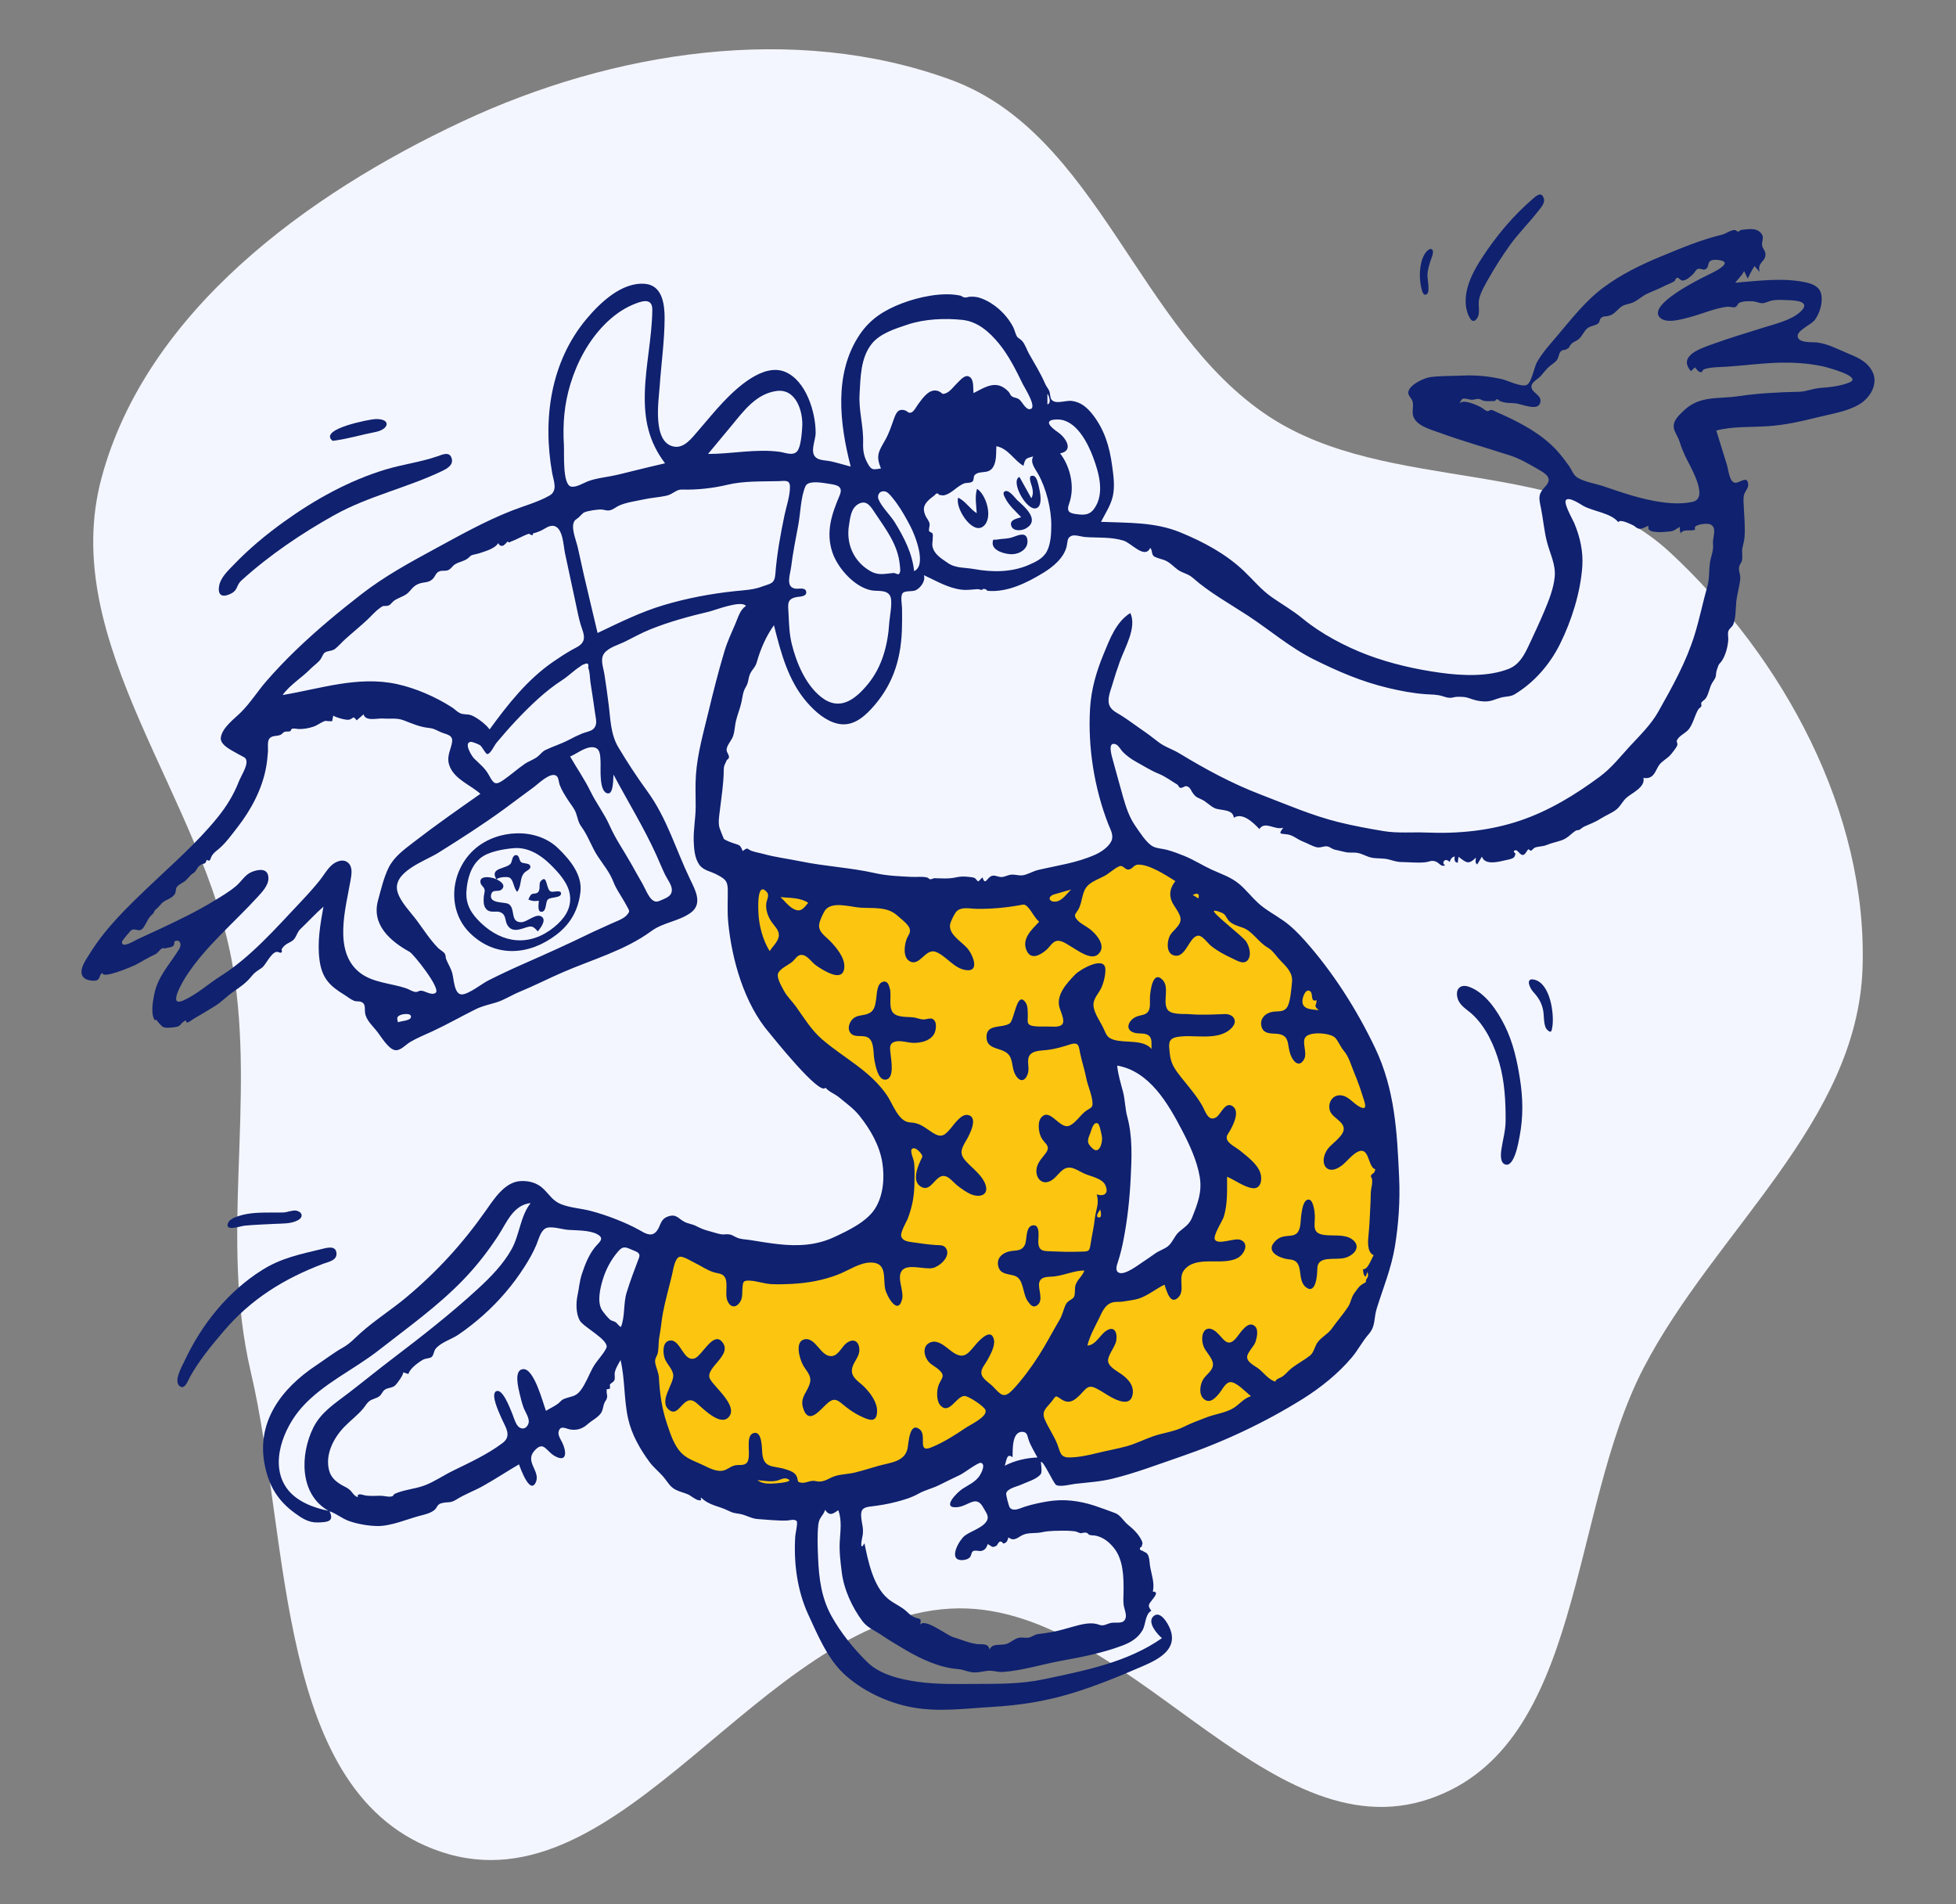 <svg width="375" height="365" viewBox="0 0 375 365" fill="none" xmlns="http://www.w3.org/2000/svg">
<rect x="0" y="0" width="375" height="365" fill="#808080" stroke="none"/>
<path fill-rule="evenodd" clip-rule="evenodd" d="M182.277 15.287C210.559 25.628 218.104 63.291 243.272 79.825C266.279 94.939 299.982 87.139 320.158 105.867C341.968 126.112 358.045 155.729 357.086 185.472C356.132 215.104 328.804 235.868 315.121 262.169C300.701 289.888 303.745 334.483 274.23 344.739C242.55 355.747 215.767 306.533 182.277 308.329C145.587 310.295 119.258 366.681 84.451 354.912C52.682 344.17 55.742 295.6 48.077 262.953C42.065 237.349 48.991 211.414 44.667 185.472C39.242 152.927 10.862 123.334 19.495 91.49C28.113 59.702 58.808 37.246 88.637 23.282C117.501 9.77 152.345 4.342 182.277 15.287Z" fill="#F4F6FF"/>
<mask id="mask0_52_424" style="mask-type:alpha" maskUnits="userSpaceOnUse" x="0" y="0" width="375" height="365">
<rect y="0.655" width="375" height="363.961" fill="#D9D9D9"/>
</mask>
<g mask="url(#mask0_52_424)">
<path fill-rule="evenodd" clip-rule="evenodd" d="M233.273 230.034C232.602 239.885 219.234 245.007 211.126 247.109C212.751 237.445 214.85 227.426 213.544 217.625C213.114 214.397 212.55 211.185 211.944 207.986C211.72 206.803 211.489 205.621 211.25 204.441C211.192 204.154 210.721 202.898 210.871 202.612C211.139 202.1 213.407 202.18 213.985 202.202C215.474 202.259 216.935 202.636 218.298 203.231C221.161 204.481 223.574 206.634 225.562 209.01C230.25 214.613 233.78 222.605 233.273 230.034ZM217.797 163.067C210.036 167.663 200.689 170.129 191.838 171.331C178.354 173.162 164.586 171.054 151.403 168.133C148.167 167.416 144.937 166.643 141.748 165.735C141.604 175.077 144.232 183.962 149.365 191.753C153.609 198.195 159.148 203.578 163.989 209.545C168.496 215.1 172.13 221.365 172.311 228.696C172.386 231.756 172.135 234.556 169.573 236.538C166.999 238.531 163.522 239.27 160.372 239.724C152.484 240.86 144.222 240.246 136.384 238.995C134.862 238.751 133.343 238.475 131.841 238.129C130.136 237.736 129.538 237.273 128.114 238.554C125.04 241.316 123.63 245.459 122.934 249.423C121.629 256.846 122.072 265.505 123.953 272.829C125.764 279.883 134.316 283.793 140.651 285.498C159.759 290.641 180.842 283.539 195.504 270.896C195.823 270.62 196.14 270.341 196.45 270.054C197.491 272.222 198.628 274.353 199.871 276.412C200.736 277.845 201.646 279.285 202.737 280.561C203.13 281.021 203.593 281.643 204.131 281.945C205.133 282.506 206.152 282.094 207.286 281.896C215.654 280.443 224.003 278.532 231.961 275.523C244.058 270.948 254.907 263.41 260.641 251.504C263.538 245.49 265.048 238.9 265.779 232.292C266.617 224.704 266.799 216.948 264.663 209.552C260.751 196 250.768 185.013 239.836 176.539C233.072 171.295 225.635 166.557 217.797 163.067Z" fill="#FCC610"/>
<path fill-rule="evenodd" clip-rule="evenodd" d="M354.535 73.322C352.766 74.025 350.862 74.221 348.98 74.358C347.504 74.466 346.346 75.058 344.955 75.091C341.083 75.183 337.194 75.357 333.34 75.936C329.47 76.517 325.905 75.758 322.849 78.666C321.761 79.701 320.397 80.891 321.051 82.561C321.351 83.326 321.773 83.875 322.022 84.696C322.304 85.624 322.654 86.501 323.061 87.385C323.843 89.08 327.755 95.393 324.58 96.165C321.138 97.002 316.47 96.023 313.154 95.066C311.22 94.507 309.316 93.852 307.409 93.207C305.9 92.696 303.917 92.407 302.526 91.607C301.604 91.076 301.412 90.17 300.803 89.309C299.694 87.743 298.657 86.409 297.224 85.106C294.251 82.404 290.534 80.569 286.868 78.956C286.631 78.851 286.199 78.607 285.944 78.583C285.668 78.558 285.364 78.842 285.186 78.807C284.697 78.712 284.527 78.405 283.992 78.101C283.273 77.693 280.343 76.335 279.831 77.403C280.31 76 280.66 76.405 281.958 76.609C282.529 76.699 282.912 76.437 283.425 76.463C283.899 76.487 284.093 76.756 284.488 76.829C285.213 76.962 285.887 76.862 286.643 76.856C286.846 76.408 287.135 76.411 287.508 76.866C287.716 76.934 287.925 77.001 288.133 77.069C288.886 77.275 289.691 77.236 290.462 77.297C291.619 77.388 294.637 78.8 295.217 77.371C295.837 75.845 293.955 75.465 293.641 74.4C293.335 73.356 294.769 72.743 295.344 72.112C295.999 71.394 296.4 70.765 297.169 70.133C297.619 69.762 298.21 69.416 298.544 68.922C298.851 68.467 298.837 67.732 299.236 67.353C299.711 66.901 299.784 67.214 300.216 66.996C301.064 66.567 300.689 66.589 301.191 66.003C301.619 65.502 301.935 65.517 302.496 65.133C303.317 64.572 303.605 63.473 304.403 62.869C304.987 62.427 305.916 62.428 306.428 61.969C306.729 61.698 306.636 61.26 306.897 61.005C307.398 60.514 307.74 60.713 308.365 60.551C309.419 60.279 309.76 59.696 310.535 59.022C311.244 58.406 311.694 58.409 312.581 58.153C313.793 57.805 314.576 56.892 315.669 56.355C316.699 55.85 317.762 55.496 318.803 54.959C319.556 54.57 320.28 54.329 320.967 53.933C321.199 53.799 321.219 53.309 321.518 53.243C321.861 53.166 322.136 53.737 322.502 53.767C323.267 53.83 324.139 52.981 324.642 52.489C324.861 52.275 325.156 51.697 325.438 51.578C326.026 51.328 326.377 51.823 326.901 51.628C327.637 51.353 327.345 50.55 327.796 50.107C328.19 49.721 329.027 49.747 329.728 49.869C332.549 50.361 328.158 52.354 327.333 52.757C325.944 53.436 315.84 58.376 318.204 60.839C319.454 62.142 322.508 61.162 323.867 60.819C326.251 60.217 328.735 59.058 331.18 58.792C331.482 58.759 332.384 58.975 332.63 58.881C333.185 58.668 333.047 58.243 333.498 58.02C334.178 57.684 335.567 57.7 336.257 57.776C336.796 57.835 337.387 58.157 337.936 58.113C338.54 58.065 339.124 57.713 339.724 57.6C340.749 57.407 341.811 57.502 342.847 57.531C344.337 57.575 347.316 57.8 345.151 59.779C343.399 61.382 340.368 62.075 338.158 62.774C334.889 63.807 331.678 64.747 328.45 65.924C326.251 66.726 321.561 68.135 324.179 71.14C324.437 70.896 324.695 70.653 324.953 70.409C325.259 70.717 325.574 71.318 326.063 71.336C326.47 71.35 326.321 70.913 326.705 70.776C327.915 70.347 329.572 70.38 330.847 70.299C334.041 70.097 337.224 69.673 340.422 69.542C343.434 69.419 346.478 69.579 349.431 70.211C350.191 70.374 357.273 72.234 354.535 73.322ZM328.415 104.227C328.575 105.568 327.98 106.654 327.815 107.949C327.615 109.516 327.761 110.896 327.317 112.454C326.454 115.482 325.84 118.579 324.913 121.589C323.277 126.904 320.636 131.598 317.92 136.42C316.534 138.879 314.447 140.909 312.54 142.966C310.586 145.073 309.025 147.148 306.689 148.878C302.02 152.337 296.983 155.413 291.456 157.282C285.671 159.238 279.588 159.83 273.512 159.582C270.815 159.471 267.957 159.744 265.303 159.308C262.481 158.844 259.424 158.274 256.65 157.589C251.559 156.332 246.654 154.199 241.683 152.293C236.13 150.165 231.131 147.448 226.068 144.379C224.729 143.567 223.313 143.188 222.056 142.205C220.997 141.377 219.955 140.585 218.842 139.829C217.563 138.961 216.34 138.012 215.034 137.188C214.253 136.695 213.156 136.213 212.746 135.32C212.183 134.093 212.862 132.552 213.213 131.361C213.67 129.811 214.156 128.281 214.706 126.762C215.637 124.19 218.005 120.223 216.703 117.503C213.956 119.205 212.745 122.549 211.571 125.392C210.169 128.789 209.19 132.177 208.979 135.861C208.554 143.272 209.794 151.071 212.483 157.981C212.883 159.007 213.584 160.12 213.068 161.218C212.527 162.37 211.059 163.343 209.93 163.84C206.359 165.416 202.774 165.875 199.044 166.746C198.028 166.983 196.917 167.695 195.964 167.785C195.321 167.846 194.789 167.635 194.053 167.64C193.313 167.645 192.734 168.059 192.072 168.103C191.494 168.142 190.981 167.805 190.43 167.836C189.197 167.908 188.97 170.021 188.359 168.161C188.248 168.238 187.636 168.931 187.559 168.931C187.385 168.932 187.077 168.415 186.911 168.322C186.587 168.143 186.16 168.133 185.797 168.086C184.998 167.982 184.135 167.971 183.348 168.155C181.888 168.495 180.419 168.352 179.171 168.327C178.887 168.321 178.686 168.55 178.332 168.537C178.172 168.53 177.94 168.246 177.769 168.202C176.782 167.947 175.758 168.137 174.752 168.081C172.39 167.951 170.109 167.888 167.802 167.366C163.075 166.296 158.255 166.081 153.509 165.103C151.091 164.604 148.729 164.331 146.348 163.674C145.512 163.443 144.654 163.334 143.913 163.019C143.205 162.718 143.483 162.316 142.385 163.122C141.891 161.913 141.833 162.036 140.641 161.636C140.18 161.481 139.121 161.096 138.778 160.791C138.744 160.761 138.01 158.919 137.947 158.693C137.642 157.593 137.896 156.335 138.024 155.228C138.311 152.732 138.728 150.256 138.753 147.741C138.763 146.631 138.963 146.599 139.309 145.763C139.415 145.504 139.729 145.524 139.755 145.129C139.79 144.603 139.252 144.237 139.31 143.623C139.388 142.796 140.218 141.959 140.509 141.189C140.859 140.261 140.854 139.281 141.064 138.321C141.343 137.044 141.883 135.845 142.155 134.563C142.387 133.476 142.409 132.612 142.987 131.681C143.566 130.75 143.396 129.991 143.856 129.064C144.279 128.215 144.814 127.91 145.104 126.884C145.805 124.402 146.871 121.944 148.38 119.84C149.708 125.116 151.12 130.567 154.817 134.738C156.34 136.455 158.306 138.188 160.602 138.711C163.198 139.302 165.274 137.771 166.965 135.957C170.992 131.635 172.661 126.81 172.904 120.949C172.964 119.493 172.956 118.034 172.936 116.576C172.927 115.927 172.594 114.262 173.039 113.717C173.526 113.119 174.917 113.493 175.641 113.098C176.531 112.613 177.509 111.315 177.111 110.244C179.483 111.318 181.751 112.732 184.389 113.031C185.434 113.15 186.546 112.969 187.48 112.919C187.452 112.921 188.203 113.074 188.248 113.084C188.433 112.87 188.634 112.818 188.849 112.928C189.041 112.948 189.181 113.051 189.268 113.237C193.028 113.613 196.814 111.755 200.032 109.787C201.913 108.637 203.978 106.935 204.506 104.696C204.694 103.897 204.531 103.145 205.357 102.737C206.028 102.406 207.323 102.884 208.031 102.936C210.521 103.118 212.976 102.882 215.407 103.624C216.891 104.077 219.481 107.251 220.515 105.018C220.964 105.44 220.72 106.19 221.198 106.6C221.615 106.957 223.015 107.209 223.591 107.515C224.483 107.988 225.007 108.617 225.788 109.186C226.747 109.885 227.752 109.939 228.681 110.759C231.898 113.6 235.667 115.658 239.259 118.014C243.521 120.809 247.293 124.104 251.867 126.384C256.545 128.715 261.071 130.662 266.182 131.875C268.501 132.426 270.878 132.885 273.259 133.055C274.381 133.134 275.452 133.094 276.535 133.431C277.193 133.635 277.406 133.738 278.052 133.757C278.428 133.768 278.973 133.55 279.437 133.558C280.389 133.576 280.876 133.536 281.736 133.852C282.708 134.208 283.517 134.422 284.624 134.453C285.898 134.489 286.648 133.999 287.805 133.698C288.738 133.455 289.578 133.571 290.413 133.065C294.123 130.821 297.104 127.394 299.05 123.503C301.283 119.038 303.004 113.594 303.354 108.59C303.555 105.726 302.923 102.932 301.829 100.303C301.52 99.561 299.668 96.401 300.239 95.827C300.886 95.175 303.004 96.67 303.601 96.995C305.496 98.024 308.917 98.354 310.245 100.086C310.583 99.437 312.464 100.399 313.068 100.67C313.567 100.894 313.708 101.299 314.336 101.347C314.928 101.393 315.539 100.921 316.082 100.771C315.685 101.879 317.021 101.931 317.937 101.99C318.596 102.033 319.304 101.929 319.892 101.887C321.015 101.807 321.034 101.555 322.06 100.979C322.02 101.401 322.066 101.812 322.197 102.215C322.856 101.26 324.115 101.923 325.006 101.503C324.362 100.526 327.112 100.258 327.753 100.463C329.365 100.981 328.272 103.038 328.415 104.227ZM202.16 171.412C203.224 171.095 204.295 170.805 205.362 170.502C204.553 171.244 203.714 172.582 202.559 172.791C201.167 173.042 200.619 171.872 202.16 171.412ZM149.635 171.944C151.426 172.158 153.377 171.994 154.947 173.052C154.182 173.932 153.685 174.853 152.408 174.349C151.336 173.925 150.453 172.716 149.635 171.944ZM209.476 220.141C208.3 219.086 208.454 218.614 209.007 217.248C209.244 216.661 209.621 214.836 210.513 215.371C210.829 215.56 211.213 217.549 211.27 217.953C211.396 218.854 210.839 221.363 209.476 220.141ZM216.109 214.015C215.693 212.488 215.708 210.826 215.3 209.261C214.869 207.609 214.338 205.952 214.186 204.245C220.4 205.342 223.93 211.51 226.622 216.657C228.052 219.392 229.454 222.417 229.994 225.474C230.52 228.453 229.606 230.715 228.546 233.371C228.005 234.726 227.111 235.196 226.067 236.092C225.142 236.885 224.796 238.224 223.833 238.938C223.121 239.464 222.195 239.738 221.451 240.27C220.716 240.795 219.98 241.316 219.221 241.807C218.353 242.367 215.753 244.412 214.581 243.975C213.704 243.649 214.095 242.576 214.316 241.903C214.781 240.485 215.108 239.119 215.395 237.64C216.162 233.695 216.578 229.775 216.776 225.762C216.97 221.843 217.151 217.84 216.109 214.015ZM210.912 231.81C211.005 232.004 211.393 233.66 210.527 233.32C209.925 233.083 210.823 232.114 210.912 231.81ZM214.573 166.051C215.306 165.748 215.6 166.644 216.245 166.671C217.101 166.706 217.28 165.755 218.179 165.727C220.375 165.658 223.557 167.78 225.342 168.887C224.468 169.993 224.107 171.123 224.542 172.484C224.925 173.683 226.388 175.024 226.335 176.294C226.28 177.568 224.696 178.388 224.203 179.522C223.749 180.563 223.576 182.645 224.977 183.103C227.386 183.893 227.937 179.38 229.763 179.345C230.544 179.33 231.558 180.798 232.12 181.255C233.377 182.278 234.795 183.026 236.257 183.706C237.245 184.164 238.619 185.068 239.351 183.835C239.937 182.848 239.458 181.283 238.888 180.434C238.234 179.459 232.373 174.998 232.744 174.605C232.941 174.396 234.4 174.974 234.607 175.149C235.074 175.545 235.246 176.189 235.714 176.61C236.429 177.253 237.352 177.507 238.236 177.805C240.081 178.425 241.249 180.605 243.036 181.621C244.068 182.207 244.697 183.331 245.57 184.202C246.712 185.342 247.876 186.537 247.704 188.216C247.585 189.379 247.412 192.089 246.754 193.07C246.04 194.136 244.852 193.727 243.767 193.979C242.546 194.262 241.569 195.214 241.812 196.575C242.065 197.989 243.196 198.091 244.378 198.126C247.711 198.227 246.484 200.344 247.646 202.669C248.278 203.931 249.331 204.427 250.056 202.949C250.639 201.76 249.597 199.886 250.23 198.87C251.002 197.633 255.131 197.97 255.993 198.931C256.645 199.66 256.991 200.662 257.642 201.424C258.63 202.581 259.036 204.203 259.629 205.622C260.259 207.129 260.808 208.657 261.29 210.218C261.629 211.314 262.36 213.051 260.609 212.114C259.386 211.46 258.472 209.985 256.923 209.939C255.39 209.892 254.516 211.485 254.964 212.869C255.397 214.209 257.374 214.799 257.602 216.158C257.854 217.644 255.308 219.16 254.536 220.253C252.756 222.769 254.244 225.601 257.161 223.465C258.195 222.708 259.278 221.181 260.444 220.703C262.29 219.946 262.279 222.751 263.163 223.783C263.639 224.338 263.81 223.774 263.529 224.604C263.424 224.909 262.898 225.005 262.838 225.386C262.796 225.664 263.045 225.812 263.054 226.028C263.083 226.759 263.085 226.866 262.92 227.661C262.738 228.542 262.804 229.637 262.75 230.533C262.624 232.58 262.597 234.534 262.382 236.58C262.263 237.718 262.013 240.038 263.357 240.592C262.878 241.342 262.241 243.428 261.301 243.271C261.377 243.764 261.335 244.395 261.814 244.718C261.929 244.417 262.043 244.116 262.158 243.814C262.421 244.503 262.189 244.582 262.174 245.05C262.193 244.47 261.645 245.859 261.941 245.687C261.689 245.898 261.356 246.019 260.977 246.292C260.447 246.673 260.168 247.2 259.757 247.716C259.012 248.648 259.055 249.589 258.404 250.561C257.479 251.94 256.293 253.301 255.32 254.679C254.527 255.8 253.016 256.447 252.381 257.653C251.977 258.42 251.816 259.311 251.127 259.85C250.139 260.623 248.82 261.35 247.747 262.148C247.073 262.649 246.56 263.345 245.887 263.832C245.546 264.078 244.521 264.328 244.519 264.83C243.228 264.468 242.314 263.15 241.299 262.347C240.62 261.81 239.005 261.114 239.102 260.039C239.183 259.159 240.433 258.068 240.721 257.146C240.965 256.364 241.305 254.907 240.63 254.239C239.212 252.839 237.605 255.844 236.844 256.644C235.274 258.294 234.607 256.63 233.316 255.432C231.255 253.519 229.959 255.504 230.684 257.887C231.052 259.093 232.452 260.169 232.542 261.401C232.642 262.755 231.176 263.435 230.595 264.517C230.047 265.537 229.794 267.328 230.824 268.173C231.96 269.104 232.948 268.002 233.691 267.143C234.268 266.475 234.91 265.006 235.847 264.923C237.021 264.819 238.947 266.951 239.841 267.61C238.483 268.003 237.667 269.139 236.519 269.867C235.038 270.807 232.971 271.029 231.314 271.674C229.753 272.282 228.348 272.777 226.861 273.531C225.097 274.425 222.94 274.648 221.072 275.3C219.404 275.881 217.822 276.697 216.119 277.177C214.199 277.719 212.206 278.044 210.27 278.533C208.615 278.951 206.673 279.353 204.968 279.356C203.242 279.359 203.278 278.291 202.726 276.867C202.071 275.176 200.985 273.692 200.292 272.042C199.633 270.473 200.629 269.877 201.583 268.676C202.482 267.544 202.244 267.367 203.403 268.162C204.93 269.208 205.938 268.5 207.125 267.298C208.181 266.229 208.569 265.34 210.089 266.085C211.61 266.829 213.059 268.042 214.693 268.527C215.981 268.91 216.94 268.632 217.155 267.223C217.388 265.702 216.521 264.622 215.427 263.718C214.595 263.031 212.776 262.216 212.472 261.1C212.151 259.925 213.84 258.211 214.02 256.896C214.248 255.238 213.533 254.018 211.96 255.166C210.818 255.999 210.058 257.806 208.473 257.918C208.913 256.071 209.868 254.43 210.687 252.738C211.374 251.321 211.962 249.713 213.805 249.555C214.403 249.504 214.792 249.566 215.362 249.464C216.115 249.328 217.136 249.22 217.941 249.017C219.834 248.539 221.506 247.077 223.249 246.239C223.649 247.314 224.356 250.378 225.984 248.589C227.188 247.266 225.854 244.989 226.963 243.517C229.251 240.48 234.235 242.71 237.24 241.144C238.549 240.463 239.614 238.289 237.769 237.633C236.691 237.25 233.578 238.664 232.929 237.622C232.467 236.879 234.405 233.975 234.639 233.177C235.368 230.693 235.249 228.114 235.249 225.555C236.712 226.154 238.563 227.555 240.139 227.746C241.76 227.943 242.045 226.04 241.62 224.79C241.035 223.068 239.084 221.657 237.747 220.547C237.158 220.058 235.615 219.271 235.292 218.528C234.958 217.76 235.436 217.388 235.811 216.721C236.396 215.678 237.813 212.983 236.271 212.007C234.852 211.108 234.056 213.627 233.152 214.166C231.618 215.08 231.092 212.985 230.482 211.919C229.376 209.984 227.841 208.257 226.464 206.515C225.211 204.93 224.438 203.858 224.255 201.838C224.117 200.308 223.804 199.124 225.607 198.776C228.805 198.16 233.487 199.678 236.085 197.076C237.447 195.711 236.474 194.3 234.754 194.371C232.494 194.463 230.346 194.574 228.071 194.391C226.863 194.294 224.335 194.587 223.725 193.341C222.939 191.736 224.271 189.158 222.825 187.752C220.978 185.956 220.525 190.015 220.464 191.135C220.419 191.952 220.628 193.194 220.12 193.901C219.646 194.559 218.78 194.55 218.079 194.788C216.314 195.388 215.402 197.558 217.744 198.016C218.532 198.171 219.63 197.946 220.285 198.531C220.971 199.142 220.709 200.228 220.773 201.053C219.132 199.15 215.722 199.993 213.5 199.287C212.33 198.915 212.133 198.42 211.64 197.286C211.045 195.915 209.687 194.18 209.635 192.664C209.591 191.376 210.663 190.407 211.164 189.297C211.593 188.345 211.982 186.795 211.918 185.726C211.765 183.148 207.115 185.78 206.157 186.766C204.419 188.556 202.276 190.871 203.219 193.406C204.059 195.669 204.505 196.951 201.589 196.774C200.522 196.708 198.28 196.92 197.451 196.469C196.837 196.134 197.068 195.535 197.047 194.665C197.03 193.912 197.087 192.771 196.604 192.113C194.903 189.798 194.505 195.558 193.55 196.182C192.058 197.157 188.899 196.135 189.143 199.031C189.356 201.564 192.78 200.53 193.728 202.709C194.183 203.76 194.087 204.982 194.661 205.995C195.48 207.44 196.487 207.363 197.03 205.857C197.411 204.8 196.903 203.712 197.196 202.714C197.62 201.272 199.636 201.405 200.876 201.242C202.383 201.044 203.698 200.664 205.131 200.2C206.9 199.628 206.804 200.568 207.092 201.929C207.426 203.507 207.937 205.029 208.25 206.632C208.542 208.125 209.317 209.733 209.443 211.227C209.539 212.37 209.152 212.265 208.206 212.925C207.172 213.645 206.034 215.518 204.834 215.826C203.029 216.29 201.21 212.163 199.568 214.275C198.863 215.181 199.136 217.111 199.637 218.048C200.299 219.285 201.517 219.6 200.497 221.018C199.73 222.082 198.766 222.907 198.694 224.34C198.626 225.671 199.531 226.929 200.945 226.538C202.087 226.223 202.763 225.053 203.628 224.342C205.121 223.115 206.348 224.252 207.876 224.946C209.08 225.493 211.291 225.849 211.895 227.134C212.661 228.766 211.679 229.396 210.255 228.932C210.809 230.756 210.08 231.815 209.879 233.7C209.717 235.226 209.366 236.622 209.143 238.097C208.846 240.067 208.815 239.853 206.788 239.92C205.066 239.977 203.392 239.931 201.673 239.855C200.158 239.789 199.127 239.926 199.059 238.097C199.028 237.29 199.537 234.554 197.947 234.883C196.547 235.172 196.95 237.672 196.482 238.611C195.804 239.971 194.658 239.555 193.383 239.891C192.085 240.233 191.037 241.191 191.371 242.671C191.729 244.251 193.177 244.141 194.436 244.506C196.374 245.069 195.949 247.921 197.08 249.47C197.542 250.102 198.028 250.74 198.803 250.222C200.225 249.27 198.883 246.946 199.259 245.779C199.654 244.553 200.985 244.804 202.244 244.645C204.102 244.41 206.048 243.514 207.899 243.525C207.544 244.593 206.549 245.215 206.191 246.339C206 246.943 206.179 248.069 205.912 248.567C205.626 249.103 204.723 249.263 204.349 250.009C203.86 250.984 203.709 252.03 203.137 252.985C201.785 255.246 200.62 257.556 199.182 259.793C197.698 262.103 196.098 264.302 194.231 266.305C192.419 268.248 191.879 267.307 190.322 265.718C189.689 265.072 188.343 264.323 188.167 263.358C187.993 262.406 188.78 261.629 189.211 260.855C189.782 259.828 190.814 258.06 190.563 256.828C190.091 254.513 188.022 256.644 187.238 257.511C185.868 259.024 185.102 260.615 183.032 259.42C181.707 258.655 180.035 256.559 178.296 257.334C176.713 258.04 177.156 260.077 178.13 261.111C178.676 261.69 179.453 262.022 180.032 262.564C181.278 263.732 180.573 264.049 180.004 265.358C179.539 266.43 179.471 268.536 180.329 269.428C182.018 271.183 183.324 267.642 184.891 267.57C185.634 267.536 188.722 269.563 188.942 270.292C189.328 271.573 185.997 273.101 185.112 273.702C183.053 275.099 180.81 276.524 178.494 277.45C175.76 278.544 177.797 275.098 176.303 273.953C174.36 272.464 174.21 276.544 174.01 277.558C173.48 280.254 170.632 280.324 168.335 280.993C166.872 281.419 165.408 281.871 163.93 282.242C162.676 282.556 161.272 282.548 160.056 282.937C158.99 283.279 158.261 283.971 157.068 283.979C156.681 283.982 156.343 283.851 155.97 283.842C155.215 283.823 154.524 284.254 153.803 284.21C152.605 284.135 153.126 283.757 152.709 282.921C152.318 282.136 151.321 281.847 150.546 281.602C148.323 280.9 146.472 281.515 146.15 278.689C146.051 277.821 146.182 274.257 144.531 274.673C142.602 275.159 144.299 279.395 143.102 280.457C142.52 280.973 141.64 280.715 140.938 280.868C139.786 281.119 139.28 281.989 138.019 281.931C136.954 281.882 135.963 281.409 135.035 280.94C133.653 280.24 132.003 279.776 130.85 278.708C129.269 277.244 128.576 274.965 127.902 272.986C126.911 270.071 126.488 267.166 126.329 264.109C126.274 263.043 125.821 262.291 125.632 261.314C125.431 260.274 126.025 260.065 126.162 259.08C126.295 258.122 126.23 257.099 126.432 256.073C126.721 254.597 126.823 253.088 127.103 251.608C127.568 249.16 128.272 246.729 128.851 244.303C129.031 243.55 129.356 241.134 130.286 240.902C130.972 240.731 132.556 241.752 133.192 242.053C134.45 242.646 135.53 243.465 136.876 243.875C137.57 244.087 138.446 244.066 138.902 244.711C139.622 245.731 139.04 247.729 139.338 248.934C139.703 250.41 140.913 251.037 141.887 249.555C142.406 248.765 142.268 247.822 142.338 246.949C142.438 245.69 142.46 245.385 143.823 245.47C145.203 245.556 146.551 246.078 147.966 246.141C149.243 246.198 150.525 246.163 151.8 246.093C154.896 245.923 157.728 245.419 160.632 244.317C162.599 243.57 164.88 241.938 167.047 241.995C170.107 242.076 169.279 244.909 169.698 247.029C169.953 248.318 172.11 252.278 172.939 249.065C173.348 247.475 171.983 245.158 172.792 243.722C173.747 242.026 177.259 243.433 178.857 243.04C180.15 242.722 182.311 240.889 181.398 239.307C180.965 238.558 180.125 238.7 179.376 238.644C177.956 238.538 176.546 238.344 175.139 238.137C174.338 238.019 173.114 237.95 172.794 237.03C172.522 236.25 173.796 234.225 174.073 233.478C174.987 231.006 175.317 228.995 175.321 226.298C175.322 225.083 175.401 223.801 175.206 222.599C175.134 222.159 174.473 220.721 174.783 220.3C175.199 219.734 176.05 220.452 176.392 220.877C177.071 221.722 176.835 221.655 176.449 222.53C175.881 223.819 174.776 226.521 176.65 227.513C178.609 228.55 179.317 225.045 181.173 225.429C182.039 225.608 182.893 226.746 183.59 227.278C184.407 227.901 185.288 228.561 186.248 228.943C187.822 229.57 189.591 229.1 188.955 227.12C188.453 225.558 186.867 224.252 185.732 223.146C183.925 221.382 184.006 220.641 185.255 218.564C185.778 217.695 187.785 214.004 185.459 213.704C184.228 213.545 182.896 215.541 182.246 216.305C181.13 217.616 180.49 218.179 178.829 217.126C177.206 216.098 176.452 215.238 174.489 215.143C172.23 215.034 171.214 211.639 170.017 209.896C166.763 205.161 161.782 202.819 157.583 199.191C155.536 197.423 154.155 195.11 152.598 192.934C151.857 191.897 150.9 191.036 150.296 189.906C149.916 189.196 148.887 187.484 149.155 186.645C149.488 185.602 151.288 184.958 152.037 184.221C152.666 183.603 153.001 182.831 153.99 183.068C154.869 183.278 155.662 184.469 156.381 184.992C157.087 185.506 157.883 185.982 158.666 186.366C160.082 187.061 161.792 187.432 161.874 185.32C161.947 183.492 160.28 181.535 159.076 180.303C158.2 179.405 156.873 178.625 157.046 177.201C157.132 176.494 157.732 175.236 158.082 174.644C159.29 172.604 162.976 173.848 164.979 173.979C167.392 174.137 170.053 173.732 171.971 175.439C172.597 175.996 174.047 177.09 174.354 177.866C174.711 178.768 174.128 179.174 173.803 180.047C173.384 181.176 173.095 183.404 174.303 184.182C176.318 185.481 177.368 181.629 179.463 182.471C181.45 183.271 182.838 185.567 185.106 185.931C188.074 186.407 186.384 182.728 185.357 181.646C184.025 180.243 181.442 178.792 182.288 176.717C182.529 176.124 183.081 174.887 183.578 174.519C184.55 173.798 186.117 174.194 187.229 174.205C190.038 174.235 192.69 174.004 195.443 173.513C196.272 173.365 196.461 173.247 197.046 173.866C197.856 174.721 198.281 175.836 199.223 176.677C197.862 178.143 195.845 179.874 196.792 182.132C197.605 184.075 199.39 183.122 200.597 182.084C201.164 181.597 201.75 180.565 202.501 180.37C203.477 180.116 204.573 181.002 205.371 181.452C206.57 182.127 209.133 184.13 210.494 182.948C212.295 181.384 210.164 179.031 208.924 178.065C208.174 177.481 207.174 177.065 206.543 176.343C205.703 175.384 206.196 175.243 206.705 174.378C207.636 172.797 207.295 170.759 208.785 169.523C209.611 168.837 210.793 168.407 211.736 167.904C212.665 167.409 213.662 166.428 214.573 166.051ZM229.756 172.204C229.394 171.982 229.031 171.76 228.669 171.538C229.498 171.134 230.044 171.182 229.756 172.204ZM249.751 191.428C249.897 190.69 250.466 189.369 251.25 190.059C251.755 190.503 251.203 192.17 252.404 191.709C252.466 192.771 251.675 192.681 252.842 193.626C251.37 193.455 249.338 193.522 249.751 191.428ZM192.618 280.949C192.989 279.955 192.986 278.413 194.127 279.322C194.186 278.117 193.901 274.298 196.088 274.453C196.979 274.516 196.969 275.302 197.205 275.984C197.616 277.172 198.31 278.255 198.894 279.362C196.724 279.45 194.553 279.946 192.618 280.949ZM193.328 294.677C194.568 295.613 195.19 294.507 196.36 294.104C197.44 293.731 198.562 293.954 199.759 293.69C201.243 293.362 202.991 293.412 204.441 293.399C204.799 293.396 205.546 293.452 205.907 293.494C206.565 293.569 206.506 293.705 207.187 293.889C207.45 293.828 207.715 293.784 207.984 293.757C208.312 293.742 208.571 293.878 208.761 294.164C209.373 294.369 209.596 294.233 210.182 294.376C211.579 294.717 212.621 295.558 213.533 296.673C215.389 298.943 215.444 302.355 215.402 305.165C215.39 305.965 215.329 306.761 215.417 307.56C215.498 308.292 216.015 309.398 215.804 310.126C215.484 311.227 214.492 310.98 213.337 311.029C212.657 311.058 211.978 311.496 211.437 311.536C210.914 311.573 210.703 311.38 210.173 311.262C208.792 310.952 207.161 311.393 205.798 311.77C204.399 312.156 203.172 312.537 201.754 312.81C200.831 312.987 200 313.089 199.069 313.205C198.306 313.3 197.976 313.702 197.31 313.868C196.668 314.027 196.042 313.788 195.393 313.914C194.51 314.085 193.894 314.733 193.089 315.056C191.98 315.501 190.206 314.836 189.715 316.208C189.522 314.885 188.253 315.244 187.308 315.127C185.751 314.934 184.217 314.236 182.72 313.79C181.492 313.425 177.247 310.06 176.434 311.426C176.435 311.288 176.583 310.506 176.455 310.416C176.002 310.097 176.005 310.272 175.518 310.073C174.772 309.768 174.457 309.492 173.924 308.978C172.846 307.939 171.394 307.395 170.258 306.452C167.404 304.083 166.427 299.203 165.731 295.806C164.82 297.421 165.155 295.349 165.313 294.657C165.685 293.023 165.206 292.218 165.098 290.64C164.998 289.189 165.66 288.901 166.97 288.75C168.584 288.563 170.138 288.301 171.72 287.898C173.23 287.513 174.709 287.079 176.072 286.314C177.319 285.613 178.627 285.338 179.902 284.725C181.309 284.048 182.687 283.337 184.106 282.678C184.746 282.382 187.562 280.257 188.05 280.386C189.054 280.652 188.107 282.409 187.801 282.87C187.014 284.055 185.724 284.604 184.56 285.349C183.509 286.021 180.324 289.204 183.558 288.885C185.7 288.674 187.152 286.428 188.523 288.987C189.007 289.891 189.718 290.616 189.162 291.55C188.385 292.853 186.145 293.474 184.97 294.351C183.969 295.098 181.92 298.621 183.984 298.999C184.578 299.107 185.493 298.967 185.934 298.506C186.232 298.195 186.21 297.555 186.512 297.342C186.938 297.04 187.767 297.414 188.254 297.248C188.948 297.012 189.11 296.634 189.365 295.967C190.106 296.305 190.117 296.759 190.963 296.323C191.243 296.178 191.346 295.647 191.671 295.506C192.107 295.315 192.237 295.939 192.477 295.847C193.125 295.598 193.123 295.318 193.328 294.677ZM148.857 284.314C147.615 284.407 146.258 284.507 145.198 283.715C146.486 283.793 147.622 284.084 148.913 283.818C149.426 283.712 150.248 283.227 150.774 283.396C152.642 283.995 149.355 284.276 148.857 284.314ZM145.407 175.009C145.388 174.572 145.018 168.692 147.026 171.001C147.576 171.633 146.983 172.479 146.905 173.178C146.773 174.356 147.186 175.536 147.806 176.528C148.385 177.453 149.466 178.263 149.304 179.469C149.162 180.527 148.094 181.43 147.568 182.309C146.274 180.269 145.511 177.463 145.407 175.009ZM140.992 113.298C136.338 113.788 131.707 114.655 127.219 115.992C122.813 117.306 118.706 119.359 114.566 121.326C113.713 117.672 112.819 114.028 111.976 110.371C111.571 108.611 111.183 106.847 110.804 105.081C110.534 103.825 109.551 101.485 109.961 100.249C110.179 99.595 110.466 99.592 110.934 99.188C111.22 98.941 111.718 98.338 112.014 98.209C112.736 97.895 114.589 97.62 115.328 97.665C116.001 97.705 116.353 97.973 117.045 97.779C117.635 97.615 118.13 97.161 118.684 96.912C120.092 96.279 121.849 96.067 123.355 95.732C124.804 95.409 126.3 95.338 127.753 95.018C129.025 94.738 129.63 93.802 130.715 93.835C133.539 93.924 136.662 93.593 139.465 92.918C142.609 92.161 146.029 92.307 149.254 92.226C150.539 92.194 151.442 91.905 151.449 93.336C151.456 95.082 150.759 97.042 150.403 98.747C149.614 102.526 148.946 106.2 148.647 110.038C148.498 111.958 147.711 111.823 146.151 112.412C144.415 113.067 142.839 113.104 140.992 113.298ZM116.521 152.075C117.668 152.244 117.537 149.108 117.621 148.47C120.355 153.627 123.434 158.589 125.843 163.915C126.406 165.161 126.918 166.435 127.513 167.665C127.92 168.507 128.831 169.638 128.809 170.618C128.786 171.641 127.96 172.024 127.089 172.403C126.149 172.812 125.781 173.017 125.118 172.543C124.316 171.969 123.646 170.203 123.15 169.351C122.393 168.05 121.669 166.731 120.928 165.422C119.585 163.049 118 160.777 116.897 158.286C115.863 155.952 114.299 153.943 113.185 151.651C112.082 149.38 110.572 147.227 109.304 145.005C110.578 144.475 112.165 143.151 113.613 143.224C115.107 143.3 115.071 144.743 115.135 145.946C115.204 147.222 114.777 151.817 116.521 152.075ZM120.194 175.373C119.512 176.182 117.974 176.658 117.03 177.107C115.724 177.728 114.387 178.281 113.087 178.915C108.821 180.996 104.573 182.902 100.228 184.813C97.982 185.801 95.763 186.852 93.571 187.954C92.423 188.532 89.893 190.556 88.572 190.608C87.057 190.666 87.022 187.608 86.688 186.461C86.408 185.501 85.887 184.754 85.537 183.844C85.395 183.472 85.506 183.191 85.288 182.822C85.041 182.403 84.347 182.065 83.991 181.703C82.478 180.166 81.223 178.209 79.944 176.477C78.773 174.89 76.776 172.904 76.214 170.96C75.11 167.138 81.527 165.023 83.982 163.487C88.281 160.799 92.6 158.038 96.698 155.051C98.564 153.69 100.392 152.276 102.268 150.927C103.143 150.298 105.57 147.85 106.693 148.722C107.111 149.047 107.119 149.946 107.294 150.417C107.676 151.446 108.255 152.344 108.842 153.267C109.363 154.085 110.104 154.93 110.429 155.843C110.818 156.93 110.799 157.546 111.51 158.522C112.802 160.297 113.412 162.344 114.614 164.153C115.772 165.897 116.885 167.184 117.643 169.133C118.077 170.25 118.763 171.242 119.369 172.269C119.654 172.754 119.953 173.231 120.209 173.733C120.667 174.63 120.828 174.619 120.194 175.373ZM83.528 190.3C82.708 190.887 81.501 189.901 80.706 189.887C80.36 189.881 80.016 190.151 79.785 190.144C79.09 190.123 78.522 189.656 77.883 189.439C74.929 188.434 71.408 188.396 68.885 186.355C63.873 182.302 66.263 174.169 67.175 168.9C67.361 167.825 67.696 166.337 66.828 165.457C65.876 164.493 64.445 165.068 63.574 165.849C62.681 166.648 62.073 167.769 61.331 168.704C60.147 170.192 58.856 171.598 57.552 172.98C52.917 177.888 48.01 183.503 42.277 187.104C39.893 188.603 37.735 190.633 35.121 191.774C31.978 193.148 35.205 187.846 35.77 186.985C39.47 181.347 44.856 176.884 49.38 171.935C50.234 171.001 51.446 169.741 51.461 168.396C51.484 166.375 49.699 166.557 48.288 167.118C46.969 167.642 46.307 168.948 45.246 169.841C43.923 170.952 42.379 171.853 40.907 172.749C37.734 174.683 34.365 176.306 31.007 177.888C29.436 178.628 27.857 179.352 26.279 180.077C25.845 180.276 23.256 181.919 23.38 180.51C23.397 180.321 25.049 178.315 25.253 178.24C26.27 177.868 26.774 178.99 27.679 177.52C28.322 176.475 28.412 175.933 29.32 175.14C29.474 175.006 29.58 174.665 29.706 174.443C29.69 174.527 30.38 173.855 30.248 173.972C30.429 173.812 30.693 173.518 30.84 173.326C31.55 172.399 32.914 172.382 33.531 171.323C33.767 170.919 33.633 170.402 33.917 170.001C34.314 169.44 35.188 169.201 35.655 168.707C36.055 168.282 36.385 167.936 36.633 167.676C36.804 167.498 37.104 167.372 37.306 167.168C37.809 166.658 37.77 166.207 38.475 165.779C39.107 165.395 39.398 165.754 39.617 164.802C40.387 165.296 40.29 164.574 40.603 164.057C41.009 163.384 41.525 163.084 42.085 162.597C43.317 161.525 44.472 159.93 45.521 158.581C48.127 155.227 50.236 151.304 51.012 147.096C51.198 146.089 51.301 145.072 51.374 144.052C51.414 143.515 51.239 142.208 51.571 141.683C52.087 140.867 53.066 141.191 53.812 140.834C54.065 140.713 54.314 140.355 54.552 140.274C54.884 140.16 55.291 140.271 55.636 140.162C55.77 140.119 55.801 139.725 56.022 139.675C56.457 139.575 56.888 139.733 57.318 139.739C58.258 139.752 59.186 139.586 60.087 139.286C60.907 139.014 61.593 138.389 62.411 138.164C62.328 138.187 63.76 138.301 63.683 138.22C63.751 137.868 63.82 137.515 63.888 137.162C64.432 137.542 66.286 138.043 66.861 137.956C67.785 137.817 67.591 136.983 68.374 138.078C68.818 137.691 69.261 137.304 69.705 136.917C70.041 138.327 72.355 137.643 73.404 137.721C74.882 137.831 76.046 137.553 77.393 138.068C79.032 138.694 80.468 139.355 82.233 139.526C83.466 139.645 83.979 140.224 85.186 140.582C86.809 141.063 86.938 141.592 86.43 143.251C86.018 144.596 85.663 145.633 86.264 147.013C87.331 149.46 90.23 150.467 92.099 152.158C87.721 155.232 83.397 158.255 79.165 161.53C77.391 162.901 75.505 164.276 74.495 166.339C73.564 168.244 73.035 170.533 72.475 172.572C71.189 177.247 74.811 180.393 78.531 182.449C79.302 182.874 84.604 189.53 83.528 190.3ZM76.306 195.951C76.044 195.052 76.079 194.812 76.947 194.489C77.275 194.367 78.535 194.208 78.738 194.659C79.2 195.682 76.775 195.668 76.306 195.951ZM113.204 130.799C113.515 132.794 113.821 134.789 114.098 136.789C114.251 137.894 114.599 138.871 113.776 139.704C113.308 140.178 112.174 140.354 111.577 140.606C110.716 140.97 109.877 141.387 109.049 141.82C107.572 142.593 106.029 143.059 104.572 143.756C103.938 144.059 103.563 144.656 103.014 145.067C102.263 145.631 101.35 145.905 100.575 146.44C99.191 147.399 97.922 148.533 96.538 149.498C94.971 150.591 94.644 150.24 93.764 148.624C92.973 147.174 92.025 146.513 90.886 145.376C90.444 144.934 88.86 142.415 90.205 142.197C90.55 142.142 91.741 142.66 92.011 142.826C92.421 143.077 93.076 144.508 93.41 144.532C94.01 144.576 94.779 142.866 95.154 142.416C97.606 139.463 100.304 136.543 103.147 133.96C104.62 132.621 106.167 131.402 107.837 130.321C109.025 129.553 110.062 128.476 111.233 127.748C111.48 127.533 111.761 127.38 112.076 127.288C112.687 127.01 112.916 127.25 112.764 128.006C113.114 128.746 113.076 129.982 113.204 130.799ZM59.553 128.184C60.15 127.577 60.903 127.092 61.422 126.415C61.716 126.033 61.909 125.349 62.245 125.102C62.829 124.672 63.665 124.871 64.344 124.293C65.001 123.736 65.577 123.068 66.218 122.489C67.607 121.235 69.041 120.083 70.404 118.806C71.179 118.081 71.992 117.14 72.68 116.661C72.862 116.534 73.067 116.345 73.261 116.247C73.675 116.038 73.882 116.251 74.487 116.056C74.888 115.928 75.174 115.421 75.495 115.181C76.258 114.611 77.253 114.385 77.987 113.837C78.722 113.288 79.076 112.436 80.087 111.978C81.31 111.425 82.227 111.862 83.111 110.804C83.472 110.373 83.571 109.829 84.137 109.557C84.819 109.229 85.418 109.577 86.069 109.204C86.508 108.952 86.808 108.425 87.262 108.15C88.074 107.658 88.972 107.607 89.731 106.998C90.371 106.486 90.016 106.538 90.774 106.322C91.107 106.227 91.478 106.186 91.834 106.064C92.974 105.675 94.836 105.199 95.512 104.117C95.855 104.617 95.972 104.719 96.528 104.563C96.82 104.326 97.088 104.064 97.332 103.779C97.511 104.005 97.704 104.019 97.908 103.819C99.112 103.406 100.216 102.695 101.401 102.3C101.569 102.391 101.737 102.482 101.905 102.572C102.139 102.585 102.233 102.471 102.189 102.23C102.656 102.144 103.193 101.939 103.623 101.752C104.447 101.393 105.357 100.54 106.328 100.845C107.949 101.355 108.027 104.662 108.306 105.973C108.996 109.203 109.69 112.432 110.382 115.661C110.664 116.975 110.911 118.299 111.282 119.591C111.524 120.435 112.127 121.68 111.909 122.577C111.642 123.678 110.569 124.036 109.671 124.545C108.434 125.246 107.238 126.024 106.067 126.832C101.096 130.261 97.389 134.977 93.865 139.815C93.212 138.866 91.463 137.534 90.373 137.106C89.609 136.806 88.922 137.048 88.162 136.682C87.62 136.422 87.17 135.912 86.657 135.584C83.527 133.579 79.749 131.922 76.122 131.127C68.678 129.494 61.391 132.022 54.174 133.222C55.639 131.208 57.828 129.939 59.553 128.184ZM109.377 73.545C110.651 69.393 112.796 65.374 115.849 62.259C117.388 60.689 119.197 59.316 121.225 58.444C122.989 57.684 125.087 56.957 125.06 59.397C125 64.695 123.776 69.933 123.627 75.24C123.481 80.44 124.352 84.614 127.499 88.804C125.505 89.267 123.512 89.737 121.525 90.23C120.017 90.604 118.453 91.023 117.025 91.28C115.614 91.534 114.317 91.699 112.922 92.176C111.982 92.497 110.508 93.48 109.491 93.267C107.8 92.912 108.2 86.845 108.113 85.387C107.869 81.27 108.162 77.507 109.377 73.545ZM140.289 81.538C142.599 78.734 145 75.462 148.888 74.941C152.646 74.437 154.032 78.945 153.793 81.985C153.712 83.013 153.559 85.684 152.812 86.518C151.985 87.439 150.518 86.745 149.468 86.602C144.934 85.989 140.286 87.013 135.741 87.013C137.256 85.188 138.78 83.369 140.289 81.538ZM158.89 92.724C160.466 92.95 161.726 93.19 160.964 94.985C159.44 98.58 158.269 102.012 159.605 105.931C160.625 108.924 163.855 112.557 167.083 113.157C168.214 113.367 169.915 112.991 170.61 114.14C171.229 115.163 170.558 118.232 170.486 119.368C170.217 123.601 169.133 127.801 166.394 131.128C163.956 134.087 160.981 136.404 157.435 133.61C154.447 131.255 152.682 127.043 151.798 123.444C151.325 121.522 151.268 119.605 151.178 117.641C151.098 115.904 150.767 114.802 152.731 114.442C153.257 114.346 154.572 114.376 154.574 113.572C154.577 112.493 153.151 112.898 152.606 112.843C150.502 112.633 151.487 110.187 151.683 108.604C152.017 105.91 152.558 103.246 153.055 100.579C153.477 98.307 153.5 95.33 154.417 93.206C154.953 91.966 157.838 92.573 158.89 92.724ZM162.762 100.702C163.002 99.238 163.129 97.408 164.582 96.598C166.179 95.709 166.978 97.158 167.766 98.342C169.856 101.483 172.168 104.422 172.511 108.321C172.552 108.786 172.751 109.72 172.303 110.041C172.103 110.185 171.625 109.806 171.316 109.829C169.661 109.948 168.463 110.392 166.84 109.457C163.664 107.627 162.185 104.236 162.762 100.702ZM175.249 109.473C174.908 106.064 173.333 103.04 171.574 100.162C170.707 98.742 169.023 97.191 168.425 95.691C168.104 94.888 168.671 93.893 169.838 94.238C170.418 94.409 171.537 95.95 171.925 96.483C172.922 97.853 173.749 99.38 174.538 100.876C175.381 102.474 177.778 108.341 175.249 109.473ZM164.795 75.521C164.979 72.314 164.998 68.63 167.075 65.968C168.685 63.904 171.633 63.005 174.025 62.207C177.247 61.131 181.117 60.965 184.486 61.313C187.452 61.619 189.69 63.638 191.52 65.859C193.381 68.117 194.823 71.024 196.103 73.651C196.423 74.308 199.14 78.526 197.303 78.428C196.574 78.389 195.94 76.966 195.382 76.546C194.945 76.216 194.427 76.257 194.035 75.994C193.614 75.712 193.705 75.451 193.379 75.102C191.135 72.705 189.07 74.085 186.649 75.348C186.536 74.512 186.734 72.958 186.035 72.347C185.12 71.547 184.165 72.814 183.508 73.436C182.911 74.002 182.174 75.033 181.422 75.339C180.445 75.737 180.777 75.314 179.928 74.98C178.22 74.308 176.906 76.297 176.042 77.454C175.719 77.886 175.192 78.975 174.615 79.092C174.057 79.204 173.984 78.807 173.503 78.66C172.143 78.245 171.766 79.215 171.333 80.42C170.845 81.775 170.43 83.081 169.708 84.346C168.431 86.585 167.882 87.322 168.892 89.795C167.417 90.014 167.107 90.189 166.376 88.88C165.622 87.531 165.427 86.412 165.474 84.861C165.573 81.618 164.605 78.816 164.795 75.521ZM199.042 90.868C200.586 93.658 201.568 97.54 201.552 100.718C201.543 102.294 201.451 104.234 200.715 105.664C200.008 107.036 198.53 107.724 197.168 108.308C193.886 109.718 190.188 109.702 186.737 109.073C184.946 108.747 183.204 108.958 181.671 107.881C180.517 107.071 179.126 106.284 178.788 104.798C178.647 104.176 178.865 103.655 178.82 103.045C178.876 102.755 178.855 102.472 178.757 102.195C178.556 102.079 178.353 101.966 178.148 101.856C177.987 101.393 178.296 100.876 178.217 100.393C178.121 99.808 177.636 99.333 177.41 98.803C176.785 97.343 177.231 96.526 178.4 95.535C178.679 95.315 178.961 95.097 179.244 94.881C179.498 94.479 179.779 94.477 180.086 94.875C180.643 94.883 180.626 95.055 181.212 94.884C182.494 94.51 183.57 93.146 184.826 92.667C185.314 92.48 186.042 92.639 186.439 92.295C186.793 91.988 186.565 91.344 186.876 91.042C187.87 90.079 189.433 90.992 190.352 89.591C191.102 88.448 190.943 86.827 191.02 85.529C193.323 85.969 194.32 88.176 196.212 89.286C196.586 87.836 196.641 87.879 198.085 87.481C197.431 88.691 198.489 89.87 199.042 90.868ZM200.804 75.469C201.228 76.016 201.552 77.373 200.804 77.504V75.469ZM202.77 80.405C206.286 80.412 208.533 84.857 209.559 87.61C210.675 90.605 211.851 94.598 209.769 97.515C208.97 98.633 207.99 98.736 206.705 98.591C205.157 98.416 204.363 98.192 204.969 96.537C206.104 93.437 205.25 89.495 203.239 86.9C206.006 86.365 204.251 83.827 202.863 82.877C201.241 81.768 199.93 80.399 202.77 80.405ZM122.502 241.096C121.674 243.29 120.834 245.477 120.14 247.738C119.482 249.88 119.863 252.294 119.045 254.354C118.542 254.105 118.398 253.663 117.96 253.394C117.691 253.228 117.221 253.162 116.989 252.979C116.592 252.665 115.627 251.496 115.365 251.043C114.462 249.475 115.064 246.925 115.547 245.313C116.145 243.317 117.166 241.4 118.537 239.827C119.5 238.724 120.03 239.075 121.316 239.618C122.077 239.939 122.86 240.144 122.502 241.096ZM116.235 258.406C115.575 259.743 114.354 260.845 113.628 262.192C112.867 263.606 112.291 265.201 111.32 266.494C110.332 267.813 109.444 267.592 108.083 268.161C107.595 268.365 107.389 268.743 106.996 269.038C106.259 269.591 105.451 269.93 104.676 270.422C104.125 269.07 102.442 262.283 100.3 262.428C98.438 262.554 99.39 266.108 99.631 267.156C99.833 268.042 100.065 268.941 100.374 269.796C100.686 270.66 101.658 271.953 101.298 272.899C100.841 274.102 99.705 274.023 99.136 273.146C98.66 272.412 98.418 271.415 98.067 270.616C97.759 269.914 96.349 266.071 95.13 266.667C93.957 267.241 95.782 270.966 96.088 271.698C96.826 273.465 98.241 275.163 96.371 276.579C93.532 278.729 90.036 280.347 86.856 281.897C84.999 282.801 83.33 283.991 81.382 284.725C79.572 285.407 77.481 285.523 75.731 286.307C75.301 286.501 75.589 286.741 74.96 286.853C74.433 286.947 73.512 286.695 72.946 286.7C72.009 286.709 71.07 286.78 70.135 286.662C69.609 286.596 68.41 286.019 68.599 286.972C67.854 286.765 67.566 286.013 67.022 285.543C66.538 285.124 65.919 284.897 65.379 284.568C64.261 283.888 63.425 283.112 63.09 281.816C62.302 278.772 63.967 275.604 66.021 273.482C67.2 272.264 68.583 271.252 69.665 269.941C70.044 269.481 70.314 268.946 70.796 268.573C71.385 268.115 72.194 268.058 72.765 267.594C73.19 267.249 73.317 266.699 73.763 266.383C74.421 265.915 75.192 266.109 75.814 265.495C76.169 265.144 77.387 263.492 77.302 263.034C77.636 263.146 77.97 263.258 78.303 263.37C78.506 262.352 80.261 261.096 81.127 260.608C81.566 260.362 82.419 260.374 82.745 260.108C83.178 259.755 83.143 259.015 83.487 258.571C84.473 257.301 86.538 256.731 87.844 255.846C89.507 254.72 91.121 253.444 92.622 252.112C95.657 249.418 98.333 246.288 100.519 242.869C101.399 241.492 102.216 240.087 102.843 238.578C103.229 237.649 103.614 235.997 104.567 235.458C105.552 234.901 107.812 235.655 108.915 235.734C110.534 235.851 113.059 235.779 114.51 236.574C116.062 237.425 114.8 238.129 114.001 239.143C112.833 240.628 112.132 242.445 111.548 244.227C111.099 245.596 111.015 246.923 110.721 248.304C110.41 249.764 110.413 251.735 111.132 253.077C111.845 254.405 116.979 256.904 116.235 258.406ZM55.027 285.326C51.541 280.579 54.427 273.63 57.837 269.795C61.952 265.166 67.808 262.563 72.619 258.8C78.181 254.448 83.894 250.405 88.823 245.3C91.321 242.713 93.496 239.924 95.469 236.918C97.143 234.365 98.359 230.964 101.742 230.595C99.746 233.083 99.629 236.667 98.087 239.437C96.453 242.37 94.045 244.809 91.592 247.064C86.413 251.824 80.82 256.185 75.226 260.44C72.371 262.611 69.595 264.881 66.749 267.063C64.201 269.018 61.524 270.69 60.056 273.668C57.522 278.807 57.371 286.419 62.982 289.585C60.09 289.009 56.839 287.792 55.027 285.326ZM358.99 71.268C357.958 69.204 356.025 68.469 354.084 67.661C352.184 66.871 350.448 65.898 348.341 65.645C347.404 65.533 344.762 65.812 344.638 64.454C344.535 63.323 347.296 62.187 347.933 61.325C348.876 60.047 349.517 57.973 349.151 56.359C348.804 54.829 347.316 54.345 345.926 54.068C341.604 53.206 337.008 53.84 332.675 54.194C333.205 53.452 333.953 52.844 334.378 51.955L335.065 53.384C335.456 52.567 335.88 51.765 336.367 51C336.696 51.37 337.026 51.74 337.355 52.11C336.807 50.189 338.648 50.199 338.454 48.58C338.379 47.95 337.952 47.674 337.848 47.168C337.642 46.162 338.419 45.532 337.535 44.599C336.551 43.56 334.941 43.972 333.795 44.069C333.651 44.081 333.443 44.366 333.257 44.389C333 44.422 332.851 44.067 332.533 44.086C331.679 44.136 330.926 44.8 330.077 45.002C326.142 45.936 322.207 47.602 318.43 49.158C314.586 50.742 310.812 52.586 307.46 55.072C303.873 57.732 301.282 61.152 298.417 64.522C297.07 66.105 295.677 67.625 294.652 69.45C294.122 70.393 293.643 73.354 292.689 73.784C291.654 74.252 289.05 72.93 287.991 72.686C285.499 72.112 283.017 71.873 280.462 71.988C278.429 72.079 276.284 72.025 274.269 72.273C273.098 72.417 270.182 73.716 269.995 75.168C269.912 75.813 270.651 76.35 270.817 76.954C271.068 77.869 270.654 78.838 270.942 79.754C271.531 81.623 274.264 82.311 275.874 82.899C280.371 84.543 284.928 85.817 289.471 87.289C291.445 87.928 293.132 88.946 294.92 89.969C296.403 90.816 297.756 91.663 296.258 93.254C294.839 94.762 295.016 95.37 295.439 97.446C295.884 99.638 296.039 101.853 296.62 104.023C297.198 106.184 298.279 108.248 298.068 110.534C297.858 112.813 296.915 115.154 296.033 117.242C295.142 119.352 294.159 121.437 293.191 123.513C292.296 125.433 291.327 127.38 289.256 128.2C285.301 129.764 280.249 129.516 276.128 128.948C271.45 128.303 266.618 127.21 262.194 125.54C257.94 123.936 253.262 121.474 249.744 118.566C247.865 117.013 245.829 115.862 243.835 114.472C241.814 113.063 240.279 111.163 238.508 109.476C235.038 106.17 230.766 103.892 226.368 102.075C221.425 100.032 216.321 100.244 211.083 100.023C211.907 98.403 212.968 96.854 213.358 95.05C213.764 93.172 213.47 91.131 213.213 89.254C212.714 85.601 211.769 82.386 209.463 79.436C208.408 78.087 207.177 77.035 205.421 76.839C204.357 76.72 202.39 77.537 201.622 76.636C201.284 76.238 201.363 75.402 201.15 74.913C200.962 74.478 200.582 74.041 200.377 73.569C199.498 71.551 198.4 69.767 197.305 67.853C196.869 67.092 196.532 65.968 195.937 65.327C195.614 64.978 195.198 64.82 195.017 64.565C194.679 64.088 194.523 63.216 194.241 62.677C193.758 61.756 193.143 60.9 192.434 60.139C191.301 58.923 189.842 57.851 188.288 57.245C187.425 56.909 186.792 56.829 185.89 56.879C185.626 56.893 185.333 57.045 185.069 57.025C184.436 56.977 184.535 56.751 184.029 56.645C180.639 55.939 176.094 56.93 172.914 58.146C169.565 59.426 166.845 61.115 164.809 64.15C159.81 71.603 160.975 81.226 163.096 89.435C161.813 89.098 160.536 88.7 159.241 88.414C158.448 88.239 157.365 88.272 156.657 87.854C155.081 86.922 156.363 84.532 156.372 82.988C156.397 79.064 154.545 72.927 150.507 71.27C146.299 69.543 141.18 74.391 138.579 77.14C136.91 78.903 135.393 80.804 133.796 82.631C132.68 83.908 131.206 85.944 129.25 85.61C124.984 84.882 126.285 76.765 126.474 74.021C126.774 69.684 127.412 65.277 127.416 60.929C127.418 58.286 126.961 54.72 123.715 54.41C119.248 53.984 115.016 58.047 112.411 61.173C105.542 69.417 104.024 80.314 105.861 90.659C106.131 92.175 106.991 94.046 105.35 94.988C103.194 96.225 100.438 96.974 98.121 97.882C92.94 99.912 88.142 102.621 83.264 105.268C78.435 107.888 73.683 110.49 69.326 113.867C64.983 117.233 60.683 120.8 56.726 124.616C54.754 126.518 52.852 128.503 51.056 130.574C49.367 132.523 47.998 134.735 46.162 136.556C44.912 137.796 42.613 139.459 42.338 141.35C42.116 142.877 44.691 143.935 45.853 144.641C46.649 145.124 47.201 145.11 47.259 145.972C47.33 147.048 46.196 148.772 45.793 149.797C44.764 152.413 43.42 154.58 41.653 156.758C37.739 161.58 33.009 165.669 28.519 169.953C24.348 173.934 20.26 177.852 17.203 182.791C16.453 184.001 14.589 186.486 16.361 187.619C16.819 187.912 18.227 188.144 18.693 187.829C19.272 187.439 18.979 186.851 19.662 186.46C19.491 187.775 25.463 185.205 25.927 184.967C27.183 184.324 28.318 183.57 29.601 182.994C30.353 182.655 30.445 182.184 31.027 181.807C31.339 181.605 31.342 181.876 31.759 181.75C32.135 181.637 33.016 181.594 33.295 181.232C33.303 181.222 33.609 180.347 33.349 180.528C34.366 179.82 34.968 180.891 34.357 181.897C32.551 184.871 30.268 187.059 29.561 190.632C29.304 191.93 28.865 194.34 29.657 195.523C29.686 195.566 29.953 195.441 29.985 195.487C30.016 195.53 30.306 195.934 30.426 196.049C31.126 196.719 31.081 197.018 32.249 196.99C32.768 196.977 33.801 196.911 34.276 196.677C34.632 196.5 34.807 196.067 35.081 195.912C35.359 195.755 35.326 195.674 35.587 195.582C35.64 195.563 35.742 196.019 35.844 196C36.4 195.895 36.64 195.563 37.113 195.295C38.476 194.523 39.812 193.675 41.11 192.898C42.416 192.116 43.392 191.026 44.693 190.118C46.075 189.153 47.206 188.413 48.269 187.074C49.005 186.147 49.883 185.809 50.377 185.353C50.964 184.811 51.974 182.719 52.92 182.47C53.35 182.356 53.694 182.737 53.93 182.581C54.196 182.406 53.906 182.069 54.039 181.872C54.288 181.503 54.319 181.441 54.742 181.103C55.283 180.67 55.948 180.553 56.403 179.989C56.908 179.361 56.977 178.657 57.599 178.069C59.093 176.655 60.425 175.164 62.009 173.793C61.397 177.205 60.791 180.593 61.265 184.063C61.724 187.426 63.152 188.933 65.953 190.639C66.57 191.015 67.217 191.562 67.879 191.828C68.281 191.991 68.888 191.894 69.188 192.013C70.204 192.416 69.858 193.24 69.997 194.169C70.213 195.61 71.537 196.718 72.391 197.84C73.109 198.784 74.405 200.931 75.607 201.256C76.692 201.55 77.716 200.281 78.62 199.74C79.983 198.925 81.468 198.341 82.905 197.675C85.712 196.374 88.424 194.822 91.2 193.446C92.468 192.818 93.749 192.562 95.09 192.157C96.702 191.669 98.077 190.737 99.623 190.101C102.403 188.957 105.066 187.592 107.829 186.391C113.547 183.906 119.784 182.198 124.872 178.469C127.174 176.781 130.138 176.602 132.407 174.962C134.771 173.253 133.321 170.639 132.309 168.542C129.543 162.812 127.892 156.861 124.084 151.642C122.105 148.929 120.278 146.127 118.552 143.244C117.026 140.692 117.057 137.802 116.674 134.919C116.417 132.993 116.177 131.059 115.864 129.141C115.665 127.922 115.023 126.386 115.8 125.281C116.633 124.094 118.614 123.589 119.865 122.962C121.421 122.184 122.927 121.347 124.541 120.688C128.229 119.182 132.114 118.14 135.983 117.221C137.136 116.947 142.074 114.985 143.014 116.134C141.86 116.906 141.523 118.308 141.005 119.509C140.234 121.299 139.437 123.004 138.875 124.88C137.712 128.758 136.723 132.699 135.776 136.634C134.834 140.542 133.712 144.48 133.424 148.506C133.277 150.561 133.378 152.617 133.374 154.674C133.371 156.869 132.915 159.022 132.997 161.223C133.051 162.686 133.174 164.444 134.031 165.693C134.825 166.85 136.175 166.978 137.353 167.597C138.905 168.413 139.513 168.762 139.528 170.538C139.545 172.607 139.411 174.64 139.605 176.709C140.279 183.912 142.699 192.461 147.528 198.022C147.85 198.392 157.221 210.213 158.258 208.482C158.973 209.329 160.041 209.638 160.92 210.376C162.302 211.535 163.658 212.462 164.801 213.898C166.881 216.511 168.649 219.574 169.169 222.915C169.616 225.791 169.347 229.229 167.726 231.721C166.099 234.222 162.621 235.862 159.996 237.093C156.545 238.711 153.042 238.893 149.295 238.487C147.447 238.287 145.612 237.975 143.777 237.68C143.013 237.557 142.123 237.556 141.4 237.269C140.625 236.96 140.362 236.619 139.588 236.581C139.01 236.553 138.694 236.681 138.083 236.553C137.327 236.395 136.506 236.108 135.751 235.914C134.913 235.698 134.225 235.391 133.452 234.994C132.736 234.628 131.931 234.557 131.242 234.209C130.055 233.61 129.689 232.608 128.083 233.163C126.388 233.75 126.743 235.216 125.661 236.221C124.699 237.115 123.508 236.289 122.551 235.757C121.143 234.975 119.68 234.325 118.181 233.733C116.561 233.093 114.906 232.537 113.221 232.096C111.377 231.615 109.351 231.519 107.575 230.818C106.014 230.203 105.343 229.011 104.212 227.899C103.023 226.728 101.409 226.282 99.76 226.386C96.758 226.576 94.708 229.822 93.121 232.077C88.69 238.375 83.792 243.74 77.869 248.688C75.04 251.051 71.85 253.061 69.113 255.513C67.958 256.548 67.12 257.518 65.753 258.289C63.958 259.301 62.328 260.57 60.611 261.711C53.897 266.174 48.971 272.675 50.828 281.164C51.664 284.985 53.334 287.667 56.453 289.966C57.869 291.01 59.165 291.878 60.969 291.818C62.672 291.761 64.175 291.702 63.172 289.675C64.443 290.068 65.507 291.04 66.895 291.537C68.494 292.11 70.574 292.467 72.272 292.502C74.99 292.558 78.188 291.124 80.568 290.517C81.234 290.347 82.516 290.069 83.274 289.444C83.877 288.946 83.747 288.357 84.659 288.121C85.855 287.812 86.311 288.173 87.456 287.449C89.118 286.396 90.92 285.772 92.644 284.802C94.966 283.496 97.198 282.023 99.499 280.677C99.806 281.523 101.608 286.547 102.722 284.125C103.691 282.016 100.545 280.211 102.457 278.076C104.281 276.041 104.663 278.181 106.432 279.126C108.888 280.438 108.52 277.987 107.806 276.536C107.52 275.955 106.92 275.08 107.096 274.403C107.438 273.095 108.495 273.863 109.327 273.996C110.636 274.206 111.695 273.846 112.678 272.967C113.498 272.234 114.854 271.602 115.35 270.636C115.598 270.152 115.641 269.488 115.848 268.975C116.12 268.298 116.313 268.462 116.412 267.623C116.317 267.189 116.28 266.749 116.299 266.304C116.514 266.261 116.729 266.217 116.943 266.174C116.95 266.143 116.965 265.296 116.878 265.422C117.079 265.131 117.51 265.007 117.758 264.603C117.985 264.231 117.773 263.518 117.865 263.079C118.05 262.19 118.556 261.472 118.969 260.68C119.844 264.38 119.591 268.238 120.426 271.94C121.113 274.979 122.675 277.704 124.498 280.196C125.343 281.351 126.462 282.17 127.346 283.268C128.095 284.196 128.469 285.015 129.574 285.564C130.308 285.928 131.135 286.116 131.893 286.431C132.377 286.632 133.479 287.56 133.934 287.544C133.538 287.558 134.678 287.593 134.413 287.548C134.433 287.552 134.278 287.052 134.416 287.06C136.068 288.625 137.794 288.629 139.706 289.601C140.582 290.046 140.909 290.019 141.843 290.184C143.053 290.397 144.071 291.087 145.229 291.161C147.012 291.274 149.021 291.513 150.88 291.448C151.386 291.429 152.336 291.104 152.733 291.546C152.995 291.838 152.498 293.95 152.467 294.433C152.14 299.504 152.818 304.828 154.957 309.468C156.731 313.315 158.622 317.867 161.76 320.805C165.237 324.061 170.109 326.356 174.76 327.234C179.91 328.206 185.015 327.479 190.181 327.176C195.422 326.87 200.271 326.126 205.326 324.607C210.027 323.194 214.479 321.352 218.977 319.409C222.036 318.089 225.915 316.187 224.311 312.178C223.923 311.208 222.42 308.512 221.089 309.842C219.912 311.019 221.88 313.246 222.77 313.994C216.058 318.676 207.912 320.224 200.057 321.883C195.743 322.793 191.494 322.755 187.106 322.768C183.388 322.778 179.67 322.885 175.976 322.366C172.634 321.896 168.743 321.015 166.256 318.571C163.655 316.015 161.193 312.962 159.417 309.773C157.469 306.273 156.996 302.488 156.839 298.541C156.756 296.463 156.663 294.359 156.88 292.286C157.038 290.781 157.806 290.602 158.187 289.413C159.068 290.647 159.647 290.191 160.729 289.47C161.427 291.421 161.116 293.449 160.996 295.461C160.879 297.421 161.14 299.409 161.38 301.355C161.787 304.665 163.373 308.116 165.384 310.781C166.293 311.985 167.656 312.494 168.889 313.325C170.461 314.386 172.091 315.374 173.731 316.326C176.821 318.118 180.193 319.65 183.675 319.921C184.896 320.015 185.782 320.651 187.236 320.562C188.099 320.509 188.968 320.214 189.83 320.237C190.693 320.261 191.434 320.537 192.32 320.473C196.004 320.206 199.802 318.999 203.449 318.336C207.398 317.618 211.372 316.845 215.142 315.429C216.776 314.815 218.124 314.023 219.036 312.48C219.687 311.377 219.517 309.401 220.731 308.741C219.936 307.716 220.231 307.535 220.918 306.618C221.238 306.19 222.273 305.059 221.018 305.079C221.4 303.427 220.762 301.83 220.49 300.213C220.372 299.516 220.404 298.458 219.972 297.857C219.72 297.507 219.302 297.501 219.076 297.242C218.843 297.237 218.661 297.14 218.531 296.952C218.515 296.676 218.644 296.508 218.918 296.448C218.855 295.901 219.259 296.097 218.855 295.243C218.303 294.078 217.258 293.062 216.267 292.27C215.423 291.594 214.802 290.395 213.828 290.035C212.56 289.566 211.231 289.056 209.899 288.621C206.879 287.633 203.886 287.256 200.718 287.803C199.266 288.054 197.837 288.361 196.436 288.81C195.616 289.073 194.361 289.782 193.635 289.017C193.386 288.755 192.865 286.527 192.897 286.287C193.028 285.321 195 284.931 195.72 284.594C196.82 284.078 198.856 283.527 199.554 282.505C199.847 282.076 199.516 280.255 199.564 280.223C200.026 279.912 201.962 284.333 202.49 284.635C203.253 285.071 205.395 284.495 206.184 284.408C208.536 284.149 210.927 284.002 213.231 283.441C217.649 282.365 221.987 280.701 226.287 279.23C234.466 276.432 242.362 272.744 249.715 268.163C253.149 266.024 256.561 263.289 259.174 260.182C260.352 258.781 261.185 257.119 262.388 255.745C263.777 254.16 263.339 252.73 263.962 250.745C265.222 246.727 266.751 243.076 267.437 238.865C268.143 234.529 268.435 230.102 268.239 225.713C267.852 217.037 267.431 208.811 263.619 200.84C260.125 193.534 255.598 186.397 250.216 180.348C248.965 178.942 247.643 177.603 246.106 176.51C244.451 175.332 242.63 174.409 241.132 173.018C239.903 171.877 238.875 170.532 237.59 169.449C236.012 168.119 234.134 167.532 232.286 166.683C230.514 165.869 228.898 164.812 227.086 164.071C225.984 163.621 224.867 163.205 223.717 162.891C222.868 162.658 221.739 162.644 220.962 162.202C219.733 161.504 218.476 159.472 217.673 158.324C216.501 156.65 215.867 154.701 215.309 152.754C214.631 150.386 214.001 148.002 213.338 145.629C213.111 144.818 212.265 141.996 213.953 142.681C214.447 142.881 214.911 143.772 215.292 144.152C216.013 144.874 216.903 145.52 217.798 146.011C219.242 146.803 220.745 147.756 222.129 148.302C223.349 148.783 224.603 149.726 225.741 150.404C225.913 150.507 225.964 150.862 226.186 150.961C226.71 151.193 227.06 150.552 227.555 150.709C228.231 150.924 228.342 151.561 228.717 152.068C229.261 152.803 229.543 152.861 230.374 153.239C231.299 153.66 231.977 154.492 232.879 154.904C233.974 155.405 236.383 155.017 236.548 156.742C238.25 155.63 240.384 157.789 241.446 158.909C242.515 157.267 244.408 159.189 246.026 158.645C245.131 159.889 245.294 159.765 246.706 159.919C247.898 160.049 248.612 160.841 249.791 161.301C250.607 161.62 251.509 162.156 252.357 162.38C253.159 162.592 253.767 162.116 254.465 162.235C254.947 162.317 255.404 162.734 255.863 162.848C256.444 162.992 257.271 163.168 257.927 163.324C258.726 163.513 259.52 163.339 260.317 163.49C261.247 163.666 262.049 164.22 262.992 164.399C264.045 164.6 265.139 164.466 266.185 164.721C267.138 164.954 267.718 165.221 268.705 165.231C270.178 165.245 271.822 165.44 273.277 165.274C274.051 165.185 274.48 164.792 275.357 165.176C275.942 165.433 276.292 166.224 277.089 165.861C276.248 165.524 276.986 164.211 277.913 165.217C278.133 164.653 278.275 164.338 278.885 164.153C278.854 164.705 278.764 165.259 279.468 165.375C279.521 164.99 279.576 164.607 279.63 164.222C281.16 165.387 281.522 165.799 282.966 164.377C282.928 164.842 282.731 165.369 283.204 165.699C283.507 165.195 283.81 164.692 284.113 164.189C284.624 165.813 287.066 165.252 288.25 164.964C288.709 164.853 289.977 164.676 290.276 164.3C290.484 164.039 290.459 163.835 290.535 163.675C290.604 163.533 289.826 163.183 290.488 162.979C290.986 162.825 291.375 163.919 291.961 163.875C292.483 163.837 292.694 162.952 293.07 162.773C293.106 162.756 293.361 163.13 293.537 163.048C293.812 162.921 293.968 162.586 294.271 162.467C294.928 162.21 295.777 162.274 296.513 161.97C297.445 161.583 298.385 161.399 299.337 161.081C300.544 160.677 301.092 159.885 302.071 159.236C302.301 159.084 302.54 159.173 302.765 159.065C303.069 158.92 303.388 158.58 303.75 158.42C304.884 157.917 305.853 157.575 306.929 156.881C307.889 156.262 309.155 155.804 310.01 155.061C310.72 154.443 311.104 153.54 311.819 152.911C312.846 152.007 315.499 150.874 315.069 149.109C316.786 149.371 317.207 148.259 317.837 147.033C318.437 145.866 319.666 145.516 320.469 144.452C320.817 143.992 321.376 143.355 321.568 142.83C321.682 142.518 321.396 142.192 321.473 141.978C321.829 140.998 323.204 140.57 323.84 139.686C324.65 138.561 324.91 137.138 325.585 135.983C325.718 135.755 326.045 135.62 326.172 135.378C326.253 135.222 326.084 134.836 326.182 134.683C326.418 134.32 326.788 134.195 327.025 133.858C327.597 133.044 327.702 131.886 328.216 130.962C328.343 130.735 328.784 130.099 328.84 129.964C329.026 129.509 328.97 129.211 329.065 128.705C329.094 128.552 329.388 127.672 329.448 127.546C329.637 127.153 329.82 127.095 330.108 126.664C330.831 125.584 331.279 123.889 331.339 122.579C331.364 122.023 331.179 121.448 331.381 120.917C331.554 120.459 332.089 120.176 332.291 119.696C332.82 118.437 332.734 116.657 332.879 115.31C333.037 113.841 333.507 112.394 333.637 110.937C333.7 110.232 333.368 109.607 333.393 108.943C333.421 108.181 333.816 108.039 333.968 107.406C334.141 106.683 333.887 105.85 334.042 105.075C334.187 104.354 334.397 103.686 334.457 102.947C334.612 101.02 334.393 99.005 334.309 97.077C334.277 96.329 334.177 95.549 334.375 94.817C334.534 94.228 335.184 93.569 335.163 92.929C335.096 90.954 333.517 92.664 332.609 92.528C331.553 92.371 331.359 90.002 331.081 89.104C330.401 86.909 329.721 84.714 329.041 82.519C332.282 81.676 335.651 81.919 338.959 81.691C342.209 81.468 345.383 80.762 348.535 79.968C351.196 79.297 354.108 78.908 356.499 77.477C358.507 76.275 360.163 73.615 358.99 71.268Z" fill="#0F216F"/>
<path fill-rule="evenodd" clip-rule="evenodd" d="M44.337 113.756C45.634 113.082 45.307 112.151 46.259 111.286C51.586 106.445 57.837 102.218 64.102 98.727C70.703 95.05 78.109 93.492 84.856 90.234C85.764 89.795 86.943 89.11 86.604 87.889C86.209 86.462 84.85 87.119 83.882 87.455C80.655 88.578 77.22 89 73.947 89.986C66.961 92.09 60.418 95.719 54.499 99.966C51.056 102.436 47.758 105.168 44.817 108.236C43.734 109.365 42.291 110.683 42.009 112.31C41.66 114.323 42.85 114.529 44.337 113.756Z" fill="#0F216F"/>
<path fill-rule="evenodd" clip-rule="evenodd" d="M64.515 240.333C64.483 238.554 62.546 239.201 61.549 239.44C57.496 240.413 53.873 241.158 50.287 243.411C43.63 247.591 38.587 253.943 35.324 260.972C34.889 261.907 33.14 264.871 34.542 265.753C35.466 266.335 36.027 264.641 36.373 264.011C38.13 260.809 40.483 257.975 42.849 255.192C48.102 249.015 54.417 245.094 61.973 242.231C62.899 241.88 64.538 241.627 64.515 240.333Z" fill="#0F216F"/>
<path fill-rule="evenodd" clip-rule="evenodd" d="M288.505 196.629C287.103 193.808 284.837 190.328 281.7 189.166C279.965 188.523 278.938 189.587 279.453 191.364C279.862 192.778 281.23 193.468 282.251 194.406C284.878 196.818 286.496 200.419 287.456 203.763C288.47 207.298 288.672 211.134 288.654 214.794C288.645 216.726 288.129 218.405 287.849 220.286C287.739 221.025 287.552 222.655 288.401 223.117C290.284 224.139 291.154 218.798 291.346 217.771C292.054 213.983 291.986 210.494 291.389 206.712C290.844 203.254 290.078 199.793 288.505 196.629Z" fill="#0F216F"/>
<path fill-rule="evenodd" clip-rule="evenodd" d="M283.12 61.094C283.886 60.061 283.327 58.615 283.555 57.438C283.794 56.203 284.506 54.955 285.109 53.875C286.41 51.544 287.863 49.255 289.41 47.081C291.007 44.835 292.956 42.922 294.654 40.765C295.228 40.035 296.246 38.992 295.998 38.114C295.596 36.692 294.721 37.385 294.02 37.981C290.188 41.24 286.813 45.258 284.087 49.478C282.794 51.481 281.571 53.675 281.143 56.051C280.922 57.278 280.92 58.558 281.284 59.76C281.513 60.515 282.2 62.335 283.12 61.094Z" fill="#0F216F"/>
<path fill-rule="evenodd" clip-rule="evenodd" d="M46.956 234.923C48.877 234.745 50.808 234.682 52.733 234.583C54.157 234.51 55.76 234.597 57.068 233.912C58.384 233.221 57.812 232.187 56.717 232.034C56.089 231.946 55.027 232.371 54.353 232.4C53.623 232.431 52.889 232.409 52.159 232.411C50.023 232.419 47.723 232.403 45.664 233.113C44.992 233.345 43.973 233.702 43.697 234.471C43.105 236.115 46.066 235.005 46.956 234.923Z" fill="#0F216F"/>
<path fill-rule="evenodd" clip-rule="evenodd" d="M63.771 84.5C66.56 84.166 69.255 83.33 72.003 82.798C74.615 82.291 75.059 80.232 71.967 80.324C70.928 80.355 60.917 82.255 63.771 84.5Z" fill="#0F216F"/>
<path fill-rule="evenodd" clip-rule="evenodd" d="M294.208 187.792C292.334 187.323 293.303 189.402 293.883 190.044C294.956 191.232 295.541 192.122 295.86 193.706C296.046 194.629 295.872 196.711 296.654 197.417C297.425 198.111 297.479 197.65 297.616 196.793C298.001 194.377 297.23 188.549 294.208 187.792Z" fill="#0F216F"/>
<path fill-rule="evenodd" clip-rule="evenodd" d="M273.64 56.279C274.171 55.717 273.601 53.27 273.664 52.553C273.741 51.684 273.946 50.949 274.205 50.134C274.331 49.739 274.964 48.343 274.623 47.91C274.151 47.31 273.366 48.324 273.117 48.724C272.309 50.024 272.121 52.192 272.255 53.656C272.303 54.186 272.624 57.356 273.64 56.279Z" fill="#0F216F"/>
<path fill-rule="evenodd" clip-rule="evenodd" d="M163.325 262.586C163.414 261.2 164.748 260.239 164.752 258.766C164.757 257.11 163.643 256.393 162.255 257.469C161.419 258.118 160.767 259.699 159.636 259.906C157.366 260.322 156.475 256.245 154.24 256.717C152.304 257.125 153.321 260.45 153.905 261.571C154.524 262.76 155.648 263.595 155.283 265.057C154.848 266.794 153.357 267.795 153.937 269.778C155.014 273.462 157.353 270.017 158.76 268.86C159.762 268.035 160.368 268.181 161.341 268.99C162.674 270.099 163.693 270.851 165.31 271.598C166.735 272.257 168.111 272.716 168.155 270.506C168.19 268.769 166.878 267.039 165.726 265.86C164.77 264.882 163.228 264.128 163.325 262.586Z" fill="#0F216F"/>
<path fill-rule="evenodd" clip-rule="evenodd" d="M138.341 257.09C136.673 255.311 134.566 259.848 133.217 260.35C131.032 261.164 130.529 256.803 128.517 256.94C126.951 257.046 127.075 259.291 127.416 260.314C127.783 261.416 128.881 262.317 129.065 263.446C129.348 265.176 126.074 268.635 128.359 270.306C130.309 271.733 131.036 266.912 133.474 268.879C134.671 269.845 138.02 273.438 139.679 271.65C141.64 269.536 136.976 265.928 136.125 264.32C134.973 262.144 140.786 259.697 138.341 257.09Z" fill="#0F216F"/>
<path fill-rule="evenodd" clip-rule="evenodd" d="M178.757 195.291C178.279 195.08 177.505 195.429 176.988 195.407C176.432 195.383 175.853 195.13 175.305 195.037C174.113 194.833 172.018 195.128 171.173 194.066C170.31 192.983 170.966 190.808 170.597 189.49C170.397 188.774 170.165 187.889 169.2 188.209C168.08 188.579 168.107 190.636 167.973 191.538C167.776 192.869 167.618 193.884 166.28 194.358C165.29 194.708 164.247 194.531 163.447 195.345C162.86 195.941 162.464 197.03 162.924 197.809C163.613 198.979 165.107 198.373 166.143 198.743C167.723 199.307 167.347 201.888 167.671 203.371C167.878 204.323 168.335 206.99 169.702 206.947C171.567 206.889 170.843 203.142 170.739 202.048C170.635 200.939 170.385 199.998 171.623 199.653C172.669 199.362 174.13 199.902 175.211 199.895C176.575 199.887 178.183 199.544 179.006 198.322C179.476 197.622 179.774 195.74 178.757 195.291Z" fill="#0F216F"/>
<path fill-rule="evenodd" clip-rule="evenodd" d="M247.283 241.406C250.248 241.662 248.451 245.316 250.419 246.768C252.296 248.154 252.548 244.329 252.548 243.237C252.547 240.592 255.764 241.57 257.722 241.132C259.394 240.758 261.219 239.023 259.223 237.544C257.782 236.477 255.393 236.972 253.721 236.689C251.455 236.306 252.128 234.793 252.078 233.049C252.06 232.41 251.839 230.13 251.014 229.951C249.502 229.622 249.411 233.867 249.31 234.675C248.878 238.093 246.531 236.011 244.665 237.724C242.227 239.964 245.517 241.254 247.283 241.406Z" fill="#0F216F"/>
<path fill-rule="evenodd" clip-rule="evenodd" d="M106.27 177.679C101.638 181.476 96.378 180.932 92.138 176.845C90.346 175.117 89.263 173.375 89.423 170.846C89.567 168.57 90.235 166.055 92.057 164.518C93.592 163.222 96.487 162.757 98.43 162.576C101.153 162.323 103.59 163.805 105.474 165.658C107.115 167.272 109.032 169.328 109.285 171.723C109.552 174.243 108.115 176.166 106.27 177.679ZM106.974 162.571C102.819 158.569 95.451 158.971 91.161 162.62C86.346 166.716 85.523 174.411 90.15 178.898C95.027 183.627 101.464 183.117 106.627 179.194C109.396 177.09 110.898 174.39 111.284 170.926C111.648 167.652 109.247 164.759 106.974 162.571Z" fill="#0F216F"/>
<path fill-rule="evenodd" clip-rule="evenodd" d="M187.319 93.694C186.853 95.21 187.176 96.824 187.258 98.368C185.941 97.544 185.121 96.074 183.707 95.392C183.029 97.265 186.408 102.625 188.536 100.868C190.482 99.26 189.045 94.774 187.319 93.694Z" fill="#0F216F"/>
<path fill-rule="evenodd" clip-rule="evenodd" d="M194.231 102.935C193.182 103.326 192.207 103.218 191.173 103.418C190.491 103.55 190.403 103.162 190.315 103.943C190.126 105.61 192.816 106.255 194.027 106.231C195.505 106.203 197.126 105.208 196.983 103.59C196.835 101.904 195.371 102.51 194.231 102.935Z" fill="#0F216F"/>
<path fill-rule="evenodd" clip-rule="evenodd" d="M195.09 95.928C194.614 95.497 193.518 93.865 192.714 94.144C192.097 94.358 192.533 95.095 192.714 95.463C193.391 96.846 194.72 98.022 195.781 99.131C194.995 99.411 193.48 99.59 193.88 100.8C194.248 101.912 195.914 101.741 196.713 101.273C199.448 99.669 196.459 97.171 195.09 95.928Z" fill="#0F216F"/>
<path fill-rule="evenodd" clip-rule="evenodd" d="M197.851 93.304C198.038 94.067 198.139 94.788 197.726 95.504L195.448 91.418C193.616 92.17 196.829 98.057 198.701 97.405C199.996 96.955 199.374 94.188 199.17 93.318C199.06 92.852 198.8 91.37 198.154 91.219C196.883 90.924 197.712 92.741 197.851 93.304Z" fill="#0F216F"/>
<path fill-rule="evenodd" clip-rule="evenodd" d="M103.869 175.716C102.812 174.937 101.062 176.762 99.944 176.768C97.687 176.78 98.916 174.132 97.503 173.274C96.766 172.826 93.681 173.277 94.168 171.424C94.462 170.309 95.608 171.114 96.236 170.432C97.024 169.579 95.901 168.897 95.201 168.547C95.508 168.138 97.276 167.958 97.72 168.241C98.487 168.73 98.443 170.198 99.146 170.954C100.058 169.788 99.563 168.325 100.535 167.278C100.913 166.872 102.017 166.566 101.587 165.841C101.339 165.42 100.248 165.559 99.875 165.225C99.55 164.932 99.566 163.99 99.04 163.912C98.181 163.784 98.202 165.096 97.944 165.476C97.168 166.614 93.759 166.222 95.172 168.532C94.23 168.062 91.662 167.691 92.16 169.331C92.288 169.75 92.773 170.007 92.894 170.485C92.999 170.899 92.768 171.49 92.747 171.906C92.706 172.694 92.643 173.616 93.226 174.25C94.028 175.122 95.1 174.488 95.96 174.867C97.132 175.383 96.709 176.457 97.328 177.396C98.137 178.624 99.381 178.247 100.527 177.875C101.894 177.432 102.11 177.392 103.11 178.53C103.567 177.939 104.819 176.417 103.869 175.716Z" fill="#0F216F"/>
<path fill-rule="evenodd" clip-rule="evenodd" d="M105.706 170.92C104.604 170.716 105.038 167.431 103.696 168.858C103.193 169.393 103.709 170.437 103.147 171.01C102.77 171.396 102.292 171.168 101.915 171.421C101.576 171.648 101.49 172.082 101.291 172.414C102 172.733 102.548 172.775 103.305 172.635C103.305 173.206 102.926 174.885 103.899 174.762C104.805 174.648 104.549 172.962 105.01 172.439C105.478 171.906 107.363 172.153 107.539 171.404C107.756 170.477 106.188 171.009 105.706 170.92Z" fill="#0F216F"/>
</g>
</svg>
